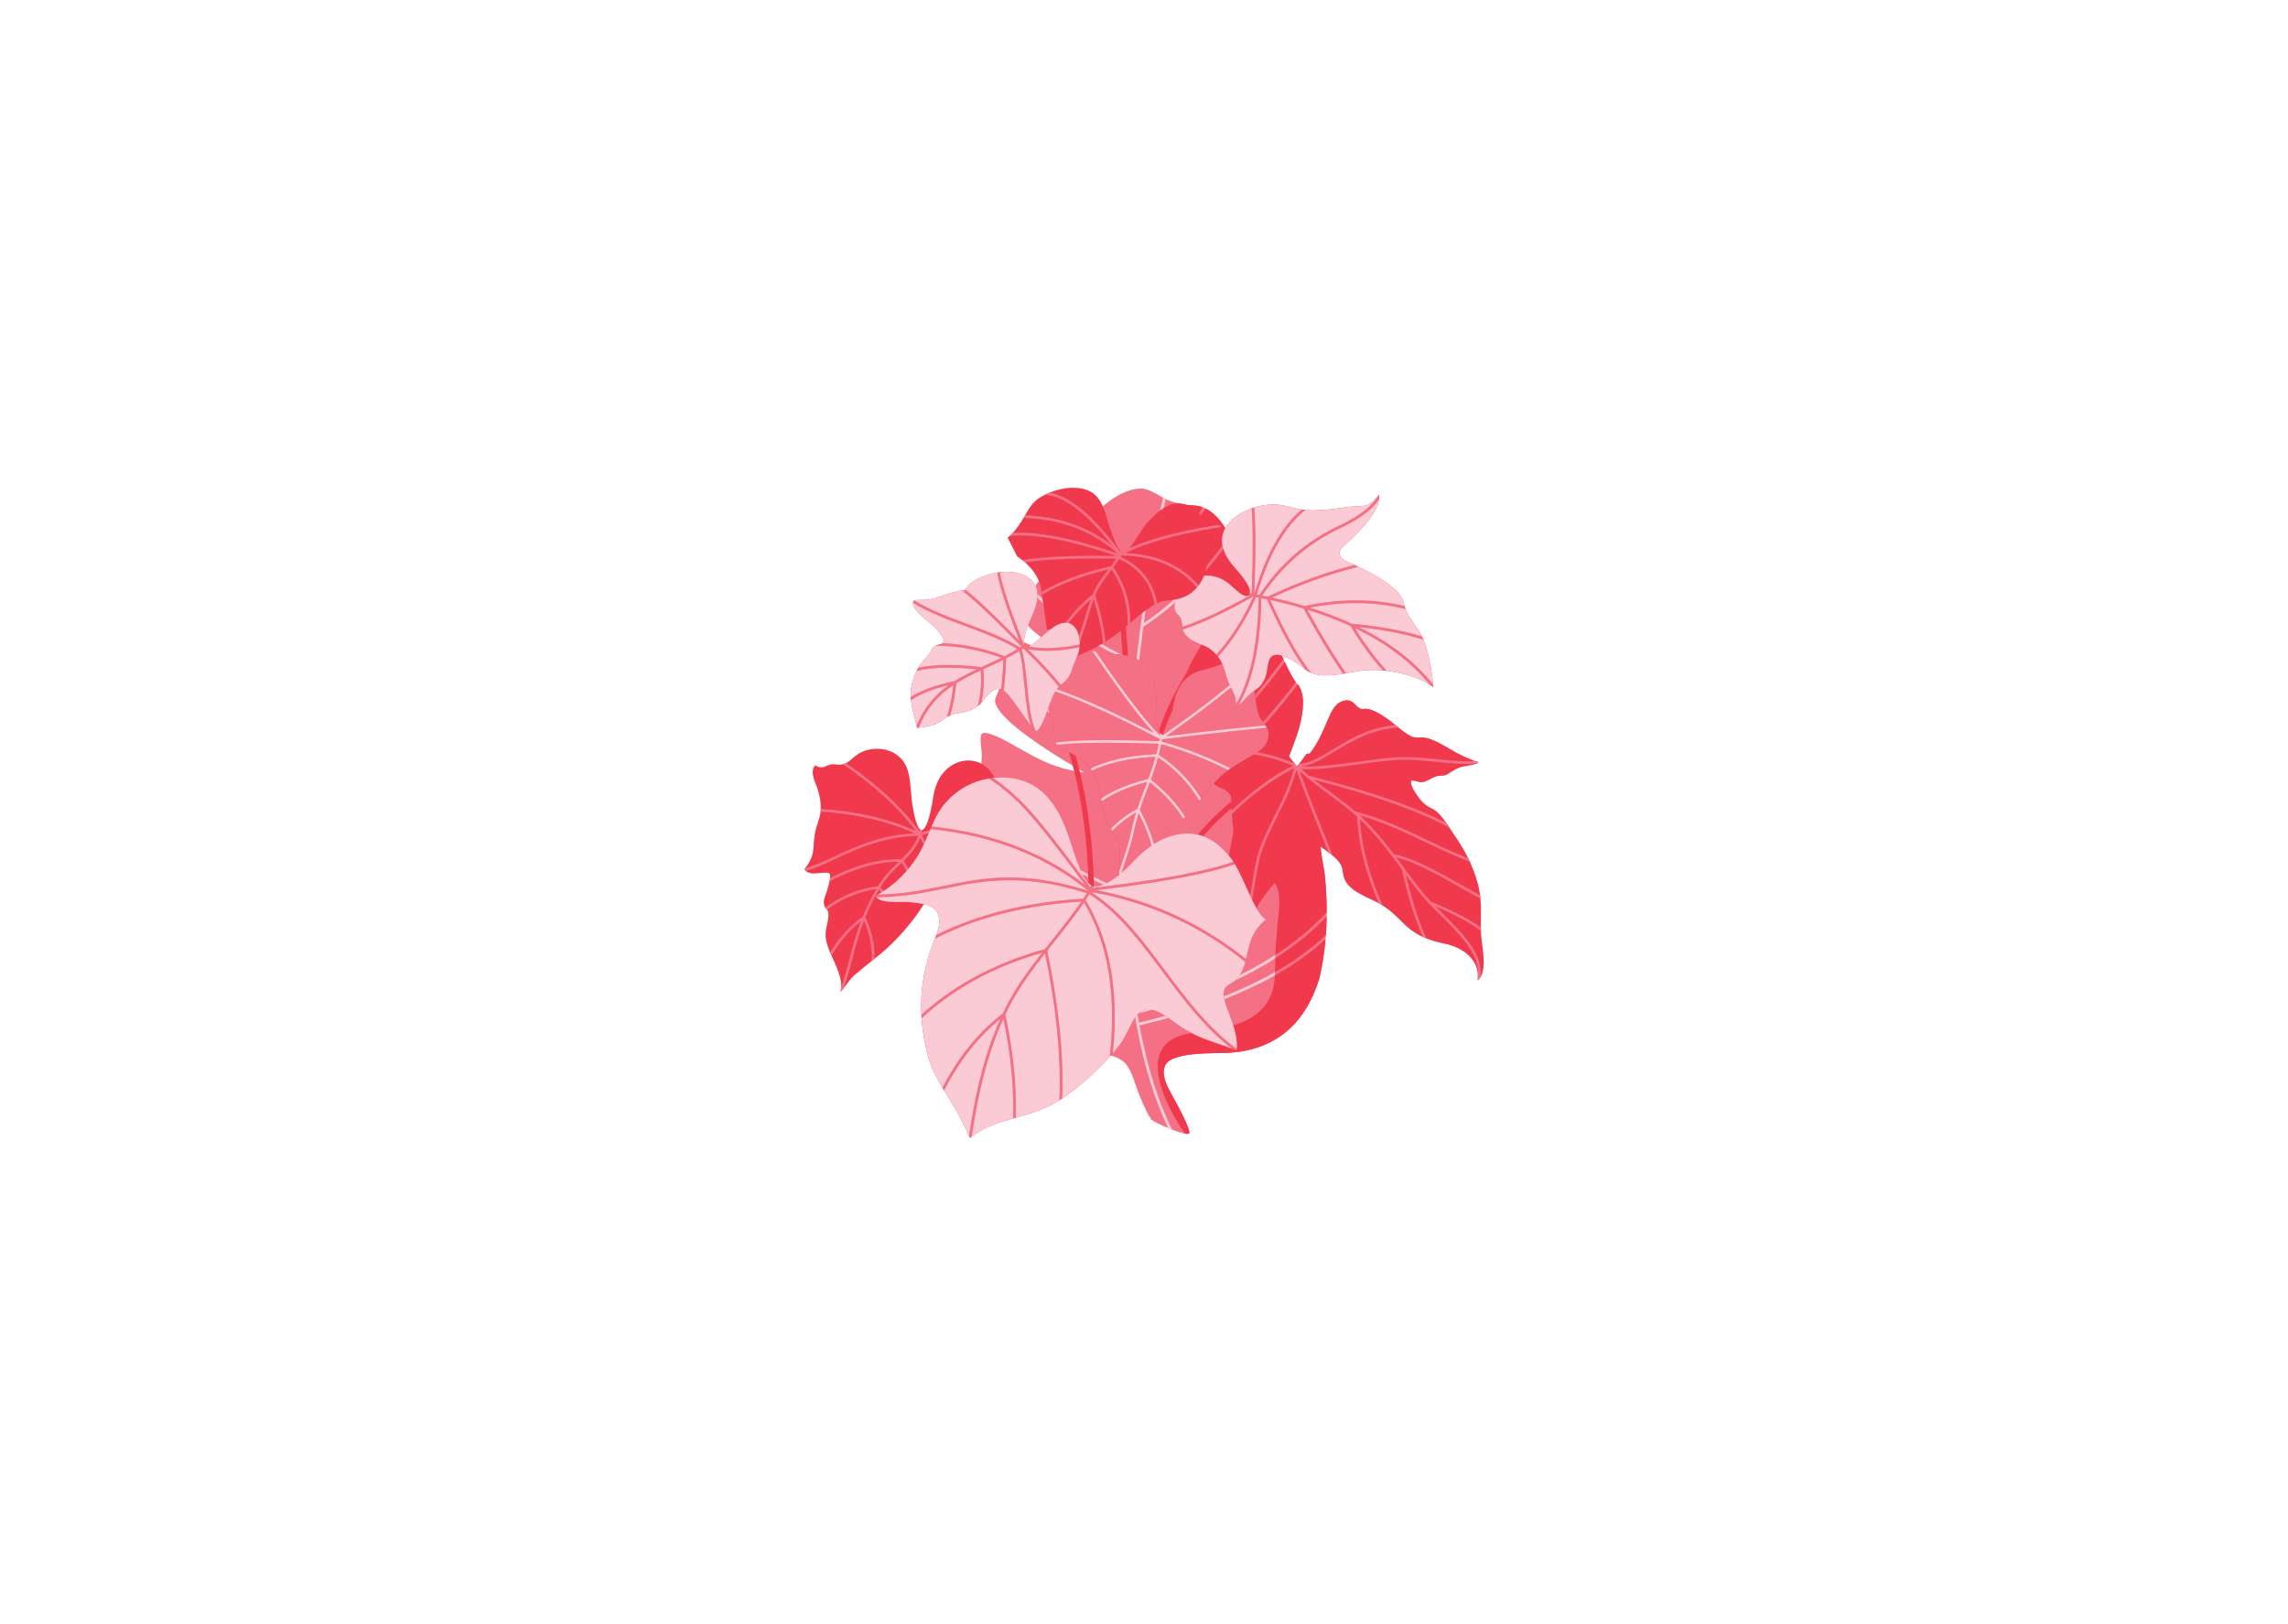 <svg xmlns="http://www.w3.org/2000/svg" xmlns:xlink="http://www.w3.org/1999/xlink" width="559" zoomAndPan="magnify" viewBox="0 0 419.25 297.75" height="397" preserveAspectRatio="xMidYMid meet" version="1.0"><defs><clipPath id="id1"><path d="M 176 89.379 L 243.457 89.379 L 243.457 208 L 176 208 Z M 176 89.379 " clip-rule="nonzero"/></clipPath><clipPath id="id2"><path d="M 212 92 L 243.105 92 L 243.105 207.832 L 212 207.832 Z M 212 92 " clip-rule="nonzero"/></clipPath><clipPath id="id3"><path d="M 147.43 89.398 L 271.855 89.398 L 271.855 208.551 L 147.43 208.551 Z M 147.43 89.398 " clip-rule="nonzero"/></clipPath><clipPath id="id4"><path d="M 147.43 90.051 L 271.402 90.051 L 271.402 208.551 L 147.43 208.551 Z M 147.43 90.051 " clip-rule="nonzero"/></clipPath><clipPath id="id5"><path d="M 160 91 L 263 91 L 263 208.559 L 160 208.559 Z M 160 91 " clip-rule="nonzero"/></clipPath></defs><g clip-path="url(#id1)"><path fill="rgb(95.689%, 44.31%, 52.159%)" d="M 208.922 89.543 C 210.781 89.477 212.512 91.133 214.441 91.836 C 215.098 92.074 215.758 92.258 216.422 92.391 C 218.438 92.785 219.645 92.344 221.539 93.555 C 222.398 94.105 223.191 94.887 223.918 95.898 C 226.102 98.934 227.113 103.418 228.762 106.945 C 229.91 109.406 231.676 111.254 230.883 114.121 C 230.023 117.238 224.91 124.469 222.719 126.781 C 226.551 124.219 229.879 121.297 232.699 118.012 C 233.516 117.582 234.145 118.078 234.594 119.504 C 236.156 123.043 237.266 125.07 237.922 125.578 C 239.027 127.129 239.047 129.84 237.98 133.715 C 236.273 138.906 234.285 143.414 232.012 147.242 C 234.977 143.992 237.426 140.992 239.355 138.242 C 239.984 137.812 240.441 138.5 240.73 140.305 C 241.285 149.844 241.938 156.32 242.684 159.734 C 243.469 166.715 243.16 173.25 241.766 179.332 C 239.105 187.914 233.559 192.461 225.129 192.973 C 222.676 193.117 214.656 192.695 213.492 195.316 C 213 196.426 213.246 197.898 214.227 199.734 C 216.902 204.551 218.129 207.207 217.898 207.699 C 217.648 208.449 211.492 205.805 210.957 205.18 C 210.375 204.387 209.605 202.797 208.652 200.406 C 207.895 198.512 207.289 195.602 205.672 194.441 C 205.168 194.082 204.559 193.781 203.844 193.547 C 200.367 192.391 197.223 191.262 194.406 190.141 C 183.48 185.789 177.547 181.555 176.766 176.352 C 176.785 173.91 176.766 171.754 176.707 169.875 C 176.656 168.293 176.008 163.57 176.215 162.434 C 176.281 162.09 176.41 161.898 176.609 161.852 C 176.969 161.77 187.98 169.012 190.992 169.594 C 185.816 165.605 182.145 162.434 179.977 160.078 C 177.895 157.996 177.125 158.062 177.121 155.066 C 177.121 154.047 177.199 153 177.273 152.43 C 177.551 150.359 178.242 148.359 178.73 146.328 C 179.504 143.117 179.898 140.48 179.914 138.418 C 179.918 137.488 179.422 135.168 179.848 134.598 C 180.023 134.367 180.293 134.285 180.664 134.348 C 181.602 134.492 182.852 134.992 184.414 135.848 C 189.418 138.594 192.539 140.832 198.621 141.57 C 188.633 135.746 183.223 131.523 182.387 128.902 C 182.293 128.414 182.34 128.004 182.527 127.672 C 182.984 126.617 183.352 125.586 183.633 124.586 C 184.09 122.938 184.152 119.152 184.809 118.289 C 185.07 117.941 185.562 117.27 186.195 117.336 C 188.477 117.574 192.543 120.516 193.996 121.043 C 196.516 121.953 198.586 122.453 200.227 122.543 C 191.191 117.586 187.137 114.512 188.066 113.316 C 188.438 112.465 188.699 111.703 188.852 111.031 C 189.18 109.609 189.242 106.574 191.113 106.254 C 191.34 106.215 191.566 106.258 191.797 106.379 C 194.391 109.305 197.012 111.254 199.656 112.227 C 196.203 109.801 193.938 105.777 193.719 104.289 C 193.652 103.824 193.754 103.469 194.031 103.23 C 194.289 102.98 194.512 102.664 194.695 102.285 C 195.688 100.25 195.625 99.773 197.312 97.711 C 199.973 94.457 204.492 89.711 208.922 89.543 " fill-opacity="1" fill-rule="evenodd"/></g><g clip-path="url(#id2)"><path fill="rgb(94.119%, 22.35%, 30.199%)" d="M 215.422 92.152 Z M 221.68 136.582 C 221.68 136.508 221.676 136.434 221.672 136.363 C 221.676 136.434 221.68 136.508 221.68 136.582 Z M 242.891 172.152 C 240.266 174.562 237.172 176.777 233.605 178.789 C 233.473 181.074 232.992 183.195 231.055 185.121 C 225.477 190.672 215.098 187.133 212.613 192.906 C 211.215 196.156 212.996 201.801 217.145 207.789 C 217.566 207.863 217.852 207.848 217.898 207.699 C 218.129 207.207 216.902 204.551 214.227 199.734 C 213.246 197.898 213 196.426 213.492 195.316 C 214.656 192.695 222.676 193.117 225.129 192.973 C 233.559 192.461 239.105 187.914 241.766 179.332 C 242.301 177.004 242.676 174.613 242.891 172.152 Z M 243.098 167.996 C 240.371 170.828 237.23 173.387 233.668 175.664 C 233.656 176.52 233.66 177.355 233.633 178.172 C 237.234 176.113 240.344 173.852 242.953 171.383 C 243.035 170.266 243.082 169.137 243.098 167.996 Z M 241.129 146.387 C 241.59 152.656 242.109 157.102 242.684 159.734 C 242.973 162.293 243.113 164.793 243.105 167.23 C 240.395 170.117 237.254 172.719 233.684 175.035 C 233.695 174.656 233.711 174.273 233.738 173.887 C 233.828 172.523 233.953 170.957 234.102 169.184 C 234.738 164.816 234.387 162.223 233.047 161.395 C 230.676 159.926 227.27 164.457 225.555 162.203 C 225.473 162.094 225.398 161.977 225.332 161.855 C 226.395 161.062 227.426 160.262 228.426 159.449 C 233.441 155.363 237.676 151.012 241.129 146.387 Z M 237.773 125.445 C 233.363 131.309 228.637 136.383 223.598 140.664 C 223.016 141.16 222.426 141.645 221.836 142.117 L 221.832 142.086 C 222.422 145.258 224.27 143.559 225.652 146.113 C 227.844 150.16 223.883 157.766 225.125 161.379 L 225.121 161.367 C 226.141 160.602 227.133 159.828 228.098 159.043 C 233.258 154.844 237.582 150.359 241.07 145.59 C 240.953 143.945 240.844 142.188 240.73 140.305 C 240.441 138.5 239.984 137.812 239.355 138.242 C 237.426 140.992 234.977 143.992 232.012 147.242 C 234.285 143.414 236.273 138.906 237.98 133.715 C 239.047 129.84 239.027 127.129 237.922 125.578 C 237.875 125.543 237.824 125.496 237.773 125.445 Z M 235.422 121.332 C 231.363 126.855 227 131.785 222.336 136.121 C 222.117 136.32 221.902 136.52 221.688 136.719 C 221.727 137.969 221.586 139.223 221.676 140.703 C 221.691 141 221.715 141.273 221.746 141.52 C 222.254 141.109 222.758 140.691 223.258 140.266 C 228.301 135.98 233.027 130.906 237.43 125.035 C 236.922 124.34 236.254 123.105 235.422 121.332 Z M 225.523 98.758 C 226.723 101.387 227.578 104.414 228.762 106.945 C 229.91 109.406 231.676 111.254 230.883 114.121 C 230.023 117.238 224.91 124.469 222.719 126.781 C 226.551 124.219 229.879 121.297 232.699 118.012 C 233.516 117.582 234.145 118.078 234.594 119.504 C 234.793 119.957 234.988 120.387 235.172 120.793 C 231.086 126.383 226.688 131.363 221.98 135.738 C 221.867 135.84 221.758 135.941 221.648 136.047 C 221.555 135.012 221.293 133.957 220.637 132.762 C 219.156 130.047 216.809 129.902 216.84 126.211 C 216.883 121.68 221.504 117.605 222.383 112.848 C 222.781 110.695 220.965 109.441 220.262 106.957 C 220.148 106.551 220.059 106.148 219.984 105.746 C 221.875 103.637 223.723 101.309 225.523 98.758 Z M 220.891 93.191 C 220.273 94.141 219.656 95.059 219.035 95.941 C 219.113 96.121 219.188 96.312 219.25 96.5 C 220.035 98.848 219.465 101.918 219.883 105.078 C 221.719 103.004 223.516 100.715 225.27 98.215 C 224.867 97.383 224.426 96.602 223.918 95.898 C 223.191 94.887 222.398 94.105 221.539 93.555 C 221.312 93.414 221.098 93.293 220.891 93.191 Z M 215.422 92.152 C 215.754 92.242 216.086 92.324 216.422 92.391 C 218.004 92.699 219.09 92.496 220.406 92.984 C 219.863 93.816 219.316 94.625 218.77 95.406 C 218.082 94.156 216.965 93.07 215.422 92.152 " fill-opacity="1" fill-rule="evenodd"/></g><path fill="rgb(98.43%, 79.61%, 83.53%)" d="M 213.598 91.473 C 213.184 93.32 212.781 95.152 212.406 96.965 C 211.871 99.535 211.387 102.086 210.973 104.617 C 212.668 103.023 214.348 101.184 216.012 99.105 C 216.938 97.945 217.855 96.715 218.77 95.406 C 218.867 95.582 218.953 95.758 219.035 95.941 C 218.168 97.172 217.297 98.332 216.422 99.43 C 214.582 101.73 212.719 103.738 210.84 105.453 C 210.785 105.793 210.73 106.137 210.68 106.477 C 210.293 109.078 209.93 111.652 209.594 114.199 C 212.41 112.336 215.145 110.047 217.793 107.328 C 218.496 106.609 219.191 105.859 219.883 105.078 C 219.91 105.301 219.945 105.523 219.984 105.746 C 219.383 106.418 218.777 107.066 218.168 107.691 C 215.371 110.559 212.484 112.953 209.504 114.883 C 208.434 123.051 207.633 130.93 207.113 138.461 L 207.113 138.465 L 207.109 138.473 C 206.906 141.441 206.742 144.359 206.625 147.215 C 211.938 144.094 216.945 140.371 221.648 136.047 C 221.668 136.27 221.68 136.492 221.688 136.719 C 216.965 141.023 211.938 144.73 206.602 147.832 C 206.559 148.914 206.523 149.988 206.496 151.055 C 211.859 148.578 216.945 145.398 221.746 141.52 C 221.77 141.738 221.801 141.934 221.836 142.117 C 217.004 145.992 211.883 149.164 206.48 151.633 C 206.441 153.164 206.418 154.676 206.406 156.172 C 206.387 158.762 206.406 161.297 206.469 163.773 C 206.473 163.785 206.473 163.801 206.473 163.812 C 206.547 166.781 206.684 169.664 206.883 172.453 C 213.742 169.023 219.824 165.328 225.121 161.367 C 225.18 161.539 225.25 161.703 225.332 161.855 C 219.984 165.848 213.848 169.566 206.922 173.016 C 207.164 176.254 207.488 179.363 207.898 182.344 C 207.898 182.352 207.898 182.363 207.902 182.371 C 208.035 183.344 208.18 184.305 208.332 185.25 C 216.543 183.324 223.695 180.695 229.781 177.363 C 231.137 176.621 232.434 175.848 233.684 175.035 C 233.68 175.246 233.672 175.457 233.668 175.664 C 232.504 176.414 231.293 177.133 230.035 177.82 C 223.895 181.18 216.688 183.828 208.414 185.766 C 208.508 186.328 208.605 186.887 208.707 187.441 C 217.344 185.371 224.727 182.781 230.852 179.668 C 231.809 179.184 232.738 178.684 233.633 178.172 C 233.625 178.379 233.617 178.582 233.605 178.789 C 232.793 179.246 231.953 179.695 231.09 180.133 C 224.918 183.27 217.488 185.875 208.801 187.957 C 209.16 189.902 209.566 191.781 210.012 193.59 C 210.836 196.926 211.805 200.023 212.922 202.863 C 213.5 204.328 214.113 205.723 214.77 207.047 C 214.531 206.953 214.289 206.859 214.051 206.762 C 213.48 205.578 212.941 204.34 212.434 203.055 C 211.309 200.191 210.336 197.074 209.504 193.715 C 209.039 191.828 208.621 189.863 208.246 187.824 L 208.242 187.82 C 208.242 187.809 208.238 187.801 208.238 187.789 C 208.105 187.074 207.984 186.352 207.863 185.621 C 207.859 185.613 207.859 185.605 207.859 185.598 C 207.699 184.609 207.543 183.609 207.402 182.59 C 200.938 180.449 194.777 177.941 188.922 175.07 C 184.641 172.969 180.523 170.668 176.574 168.176 C 176.555 167.965 176.535 167.746 176.512 167.52 C 180.551 170.086 184.766 172.449 189.152 174.602 C 194.906 177.426 200.961 179.895 207.324 182.012 C 206.934 179.098 206.621 176.055 206.391 172.895 C 206.391 172.883 206.391 172.875 206.391 172.867 C 206.18 169.996 206.035 167.027 205.953 163.969 C 199.402 160.918 193.637 157.898 188.664 154.914 C 184.719 152.543 181.273 150.199 178.328 147.875 C 178.379 147.691 178.426 147.512 178.477 147.328 C 181.441 149.684 184.93 152.062 188.934 154.465 C 193.824 157.402 199.492 160.375 205.938 163.383 C 205.883 161.031 205.867 158.625 205.883 156.172 C 205.895 154.625 205.922 153.059 205.965 151.473 C 205.965 151.461 205.965 151.453 205.965 151.441 C 205.996 150.199 206.035 148.949 206.086 147.684 C 206.086 147.672 206.086 147.664 206.086 147.656 C 206.203 144.699 206.367 141.68 206.578 138.605 C 201.129 135.859 196.258 133.137 191.973 130.445 C 188.883 128.504 186.094 126.578 183.609 124.664 L 183.633 124.586 C 183.672 124.441 183.707 124.281 183.742 124.109 C 186.262 126.059 189.098 128.023 192.25 130.004 C 196.469 132.656 201.258 135.332 206.617 138.039 C 206.656 137.527 206.691 137.012 206.73 136.492 C 201.277 133.746 196.41 131.027 192.125 128.336 C 189.113 126.445 186.395 124.57 183.961 122.707 C 183.984 122.508 184.008 122.309 184.031 122.105 C 186.516 124.02 189.305 125.949 192.402 127.895 C 196.625 130.547 201.414 133.223 206.773 135.93 C 207.125 131.312 207.582 126.57 208.137 121.719 C 204.543 120.254 201.105 118.375 197.836 116.086 C 194.844 113.988 191.988 111.547 189.266 108.754 C 189.312 108.559 189.363 108.359 189.422 108.168 C 192.188 111.027 195.09 113.523 198.137 115.656 C 201.332 117.898 204.688 119.738 208.199 121.18 C 208.641 117.391 209.137 113.531 209.695 109.613 C 207.32 107.934 205.105 105.988 203.051 103.785 C 201.172 101.773 199.434 99.543 197.824 97.094 C 197.938 96.957 198.055 96.82 198.176 96.68 C 199.789 99.156 201.543 101.406 203.434 103.43 C 205.398 105.543 207.516 107.406 209.781 109.031 C 209.902 108.16 210.035 107.281 210.164 106.398 C 210.633 103.258 211.227 100.078 211.895 96.859 C 212.281 94.988 212.695 93.109 213.117 91.223 C 213.277 91.309 213.438 91.391 213.598 91.473 " fill-opacity="1" fill-rule="evenodd"/><g clip-path="url(#id3)"><path fill="rgb(94.119%, 22.35%, 30.199%)" d="M 219.77 146.754 C 219.121 147.578 218.438 148.426 217.582 149.332 C 217.449 149.477 217.312 149.613 217.176 149.754 C 217.055 149.871 216.938 149.988 216.816 150.102 C 215.172 151.668 213.449 152.805 211.875 154.344 C 211.801 154.414 211.727 154.488 211.66 154.559 C 212.777 153.879 213.914 153.395 215.066 153.109 C 216.699 152.707 218.152 152.68 219.473 152.969 C 219.922 152.43 220.387 151.902 220.855 151.391 C 222.336 149.777 223.922 148.285 225.617 146.918 C 225.562 144.875 225.648 143.184 225.879 141.844 C 225.973 141.289 226.09 140.797 226.234 140.363 C 225.98 140.523 225.73 140.684 225.492 140.848 C 225.34 140.957 225.191 141.062 225.047 141.168 C 224.852 141.312 224.66 141.461 224.484 141.609 C 222.473 143.293 221.312 144.789 220.09 146.348 C 219.984 146.48 219.879 146.617 219.77 146.754 Z M 225.668 148.137 C 224.219 149.348 222.855 150.652 221.574 152.051 C 221.207 152.449 220.848 152.855 220.496 153.266 C 222.453 153.98 224.113 155.441 225.645 157.438 C 225.766 157.598 225.887 157.773 226.008 157.957 C 226.098 158.094 226.188 158.234 226.273 158.383 C 226.305 158.43 226.332 158.48 226.363 158.531 C 226.348 157.219 226.297 155.797 226.234 154.273 C 226.004 152.43 225.836 150.746 225.73 149.215 C 225.719 149 225.703 148.785 225.691 148.574 C 225.68 148.426 225.672 148.281 225.668 148.137 Z M 213.113 134.617 C 213.723 134.465 214.273 133.34 214.77 131.238 C 214.793 130.859 214.824 130.5 214.867 130.148 C 214.215 131.605 213.629 133.094 213.113 134.617 Z M 212.344 133.871 C 213.566 130.359 215.148 127.023 217.094 123.867 C 218.238 122.004 219.512 120.203 220.91 118.461 C 219.902 117.977 218.902 117.781 217.875 116.965 C 217.102 116.352 216.859 115.891 216.746 115.383 C 216.715 115.227 216.691 115.066 216.672 114.895 C 216.637 114.574 216.602 114.215 216.5 113.781 C 216.414 113.406 216.277 113.129 216.094 112.953 C 215.602 112.512 215.316 112.035 215.238 111.527 C 215.199 110.949 215.238 110.402 215.352 109.887 C 214.117 110.109 213.363 109.953 212.043 110.566 C 211.902 110.633 211.75 110.707 211.59 110.793 C 211.41 110.891 211.223 111 211.02 111.129 C 209.672 111.973 208.406 113.062 207.121 114.164 C 206.957 114.305 206.793 114.445 206.629 114.586 C 206.512 114.684 206.395 114.785 206.277 114.883 C 206.438 116.645 206.578 118.422 206.711 120.219 C 207.312 120.371 207.918 120.609 208.586 121.027 C 210.938 122.492 212.023 125.34 211.844 129.566 C 211.641 131.363 211.809 132.801 212.344 133.871 Z M 205.719 120.039 C 205.609 118.559 205.492 117.094 205.367 115.637 C 204.809 116.086 204.234 116.523 203.641 116.926 C 203.281 117.168 202.926 117.398 202.578 117.617 C 202.422 117.715 202.27 117.812 202.117 117.902 C 200.945 118.613 199.824 119.184 198.754 119.617 C 198.215 119.852 197.766 120.055 197.402 120.215 C 197.285 120.508 197.152 120.797 197.02 121.109 C 197.535 120.531 198.098 120.02 198.828 119.68 C 199.266 119.48 199.703 119.387 200.145 119.359 C 200.34 119.348 200.539 119.352 200.738 119.363 C 201.699 119.418 202.676 119.707 203.676 119.828 C 204.426 119.918 205.086 119.953 205.719 120.039 Z M 221.766 118.957 C 220.555 120.453 219.438 122 218.414 123.59 C 218.98 123.258 219.609 123.012 220.301 122.844 C 221.934 122.445 223.156 122.047 223.965 121.656 C 223.77 121.23 223.523 120.801 223.188 120.359 C 223.094 120.23 222.988 120.105 222.879 119.977 C 222.844 119.934 222.805 119.891 222.77 119.852 C 222.43 119.477 222.098 119.188 221.766 118.957 Z M 200.066 141.262 C 199.977 141.125 199.883 140.988 199.785 140.855 C 199.004 139.812 198.031 139.082 197.078 138.5 C 197.312 139.301 197.531 140.113 197.738 140.938 C 199.352 147.34 200.258 154.516 200.453 162.469 C 201.691 162.566 203.258 161.836 205.148 160.281 C 205.098 160.156 205.066 159.973 205.055 159.754 C 205.004 158.781 205.277 157.09 205.242 156.309 C 205.156 154.375 204.523 153.391 203.824 152.309 C 203.734 152.168 203.645 152.027 203.555 151.887 C 203.172 151.273 202.785 150.594 202.473 149.68 C 202.18 148.824 201.973 147.891 201.848 146.891 C 201.828 146.738 201.812 146.586 201.797 146.43 L 201.789 146.344 C 201.574 144.523 201.051 142.91 200.215 141.504 C 200.168 141.422 200.117 141.344 200.066 141.262 Z M 229.816 93.02 C 230.91 92.68 232.059 92.484 233.18 92.465 C 235.172 92.43 236.621 93.086 238.523 93.395 C 238.734 93.43 238.953 93.457 239.18 93.484 C 239.605 93.531 240.055 93.555 240.539 93.551 C 242.012 93.535 243.754 93.383 245.766 93.094 C 246.254 93 246.719 92.934 247.168 92.898 C 248.441 92.797 249.332 92.883 250.156 92.676 C 250.848 92.5 251.488 92.117 252.262 91.242 C 252.41 91.078 252.562 90.895 252.723 90.691 C 252.746 90.93 252.742 91.184 252.711 91.445 C 252.457 93.59 250.316 96.445 246.293 100.02 C 245.016 101.074 245.164 102.039 246.742 102.91 C 247.238 103.129 247.719 103.344 248.184 103.555 C 248.422 103.664 248.656 103.773 248.887 103.883 C 249.352 104.105 249.801 104.328 250.227 104.543 C 254.52 106.73 256.855 108.723 257.234 110.527 C 257.262 110.715 257.301 110.902 257.352 111.082 C 257.398 111.266 257.457 111.445 257.523 111.625 C 257.598 111.82 257.684 112.008 257.781 112.191 C 258.844 114.23 259.727 114.926 260.562 116.66 C 260.652 116.844 260.738 117.043 260.828 117.254 C 261.059 117.809 261.285 118.465 261.516 119.273 C 262.02 121.086 262.383 123.156 262.605 125.48 C 262.617 125.625 262.633 125.777 262.645 125.926 C 262.434 125.777 262.219 125.637 261.996 125.5 C 260.199 124.383 258.027 123.605 255.492 123.16 C 255.004 123.074 254.547 123.008 254.109 122.953 C 253.859 122.922 253.621 122.898 253.387 122.875 C 250.477 122.617 248.574 123.047 246.625 123.398 C 246.449 123.43 246.273 123.461 246.094 123.492 C 245.004 123.676 243.871 123.816 242.516 123.785 C 241.676 123.77 240.918 123.613 240.246 123.32 C 239.891 123.168 239.562 122.977 239.258 122.75 C 239.203 122.707 239.152 122.664 239.102 122.621 C 237.629 121.453 236.246 120.641 234.945 120.184 C 234.266 119.965 233.711 119.949 233.289 120.137 C 232.082 120.672 232.414 122.957 231.766 124.383 C 231.184 125.672 230.637 126.031 229.832 126.609 C 230.082 127.852 230.098 129.078 230.492 130.523 C 230.789 131.629 231.391 132.301 231.848 132.949 C 231.957 133.105 232.059 133.258 232.148 133.414 C 232.289 133.668 232.391 133.934 232.434 134.23 C 232.449 134.336 232.457 134.445 232.457 134.551 C 234.359 136.246 236.309 138.719 237.223 139.949 C 237.332 140.098 237.426 140.227 237.504 140.336 C 237.656 140.383 237.891 140.281 238.188 140.051 C 238.375 139.906 238.586 139.711 238.812 139.473 C 241.238 136.93 242.082 134.703 243.41 131.664 C 244.043 130.211 244.75 128.672 246.496 128.367 C 247.109 128.262 247.652 128.441 248.129 128.902 C 248.809 129.68 249.371 130.031 249.824 129.953 C 250.965 129.652 252.934 130.633 255.734 132.895 C 255.781 132.934 255.828 132.969 255.875 133.008 C 256.008 133.125 256.141 133.234 256.27 133.344 C 257.094 134.031 257.801 134.535 258.383 134.844 C 259.738 135.562 260.25 134.824 261.93 135.395 C 263.949 136.086 265.785 137.438 267.711 138.391 C 268.613 138.836 269.477 139.203 270.301 139.492 C 270.488 139.559 270.672 139.617 270.852 139.676 C 270.84 139.785 270.746 139.875 270.594 139.953 C 269.934 140.293 268.195 140.387 267.438 140.688 C 266.941 140.887 266.453 141.141 265.969 141.445 C 265.637 141.684 265.34 141.867 265.082 141.992 C 264.305 142.375 263.871 142.004 262.887 142.41 C 262.547 142.551 262.16 142.75 261.723 143.008 C 261.316 143.207 260.93 143.328 260.562 143.371 C 259.844 143.457 258.793 142.844 258.605 143.145 C 258.469 143.363 258.559 143.758 258.762 144.219 C 259.23 145.273 260.305 146.66 260.676 147.023 C 262.273 148.574 262.684 147.699 264.551 150.199 C 264.703 150.406 264.863 150.625 265.031 150.859 C 265.219 151.133 265.422 151.422 265.629 151.734 C 265.918 152.164 266.223 152.633 266.543 153.137 C 267.516 154.527 268.348 155.918 269.035 157.316 C 269.137 157.527 269.238 157.742 269.34 157.953 C 269.66 158.656 269.945 159.355 270.199 160.059 C 270.77 161.668 271.066 162.949 271.219 164.125 C 271.242 164.324 271.266 164.52 271.281 164.711 C 271.438 166.402 271.32 167.938 271.352 170.004 C 271.355 170.203 271.359 170.406 271.367 170.613 C 271.371 170.75 271.375 170.891 271.379 171.031 C 271.469 173.258 272.527 177.301 271.23 179.18 C 271.098 179.371 270.938 179.543 270.75 179.684 C 270.797 179.344 270.816 179.016 270.801 178.691 C 270.676 175.746 268.066 173.617 264.496 172.922 C 263.371 172.695 262.332 172.395 261.383 172.016 C 261.156 171.926 260.938 171.832 260.719 171.734 C 260.586 171.672 260.449 171.609 260.32 171.543 C 257.617 170.207 256.672 168.469 254.461 166.746 C 254.086 166.453 253.719 166.199 253.363 165.977 C 253.121 165.824 252.879 165.684 252.645 165.555 C 251.215 164.773 249.875 164.328 248.43 163.379 C 247.613 162.848 247.023 162.277 246.656 161.676 C 245.484 159.762 246.855 159.062 244.207 156.848 C 244.047 156.711 243.875 156.574 243.684 156.43 C 243.602 156.367 243.52 156.305 243.434 156.238 C 241.715 154.949 239.344 153.43 237.723 154.082 C 236.473 154.586 235.828 158.117 235.047 159.578 C 233.984 161.578 232.504 162.965 231.23 164.789 C 230.863 165.316 230.543 165.895 230.25 166.496 C 230.832 167.508 231.414 168.258 231.996 168.512 C 231.164 169.18 230.48 169.953 229.941 170.828 C 228.965 172.422 228.734 174.141 228.324 175.805 C 228.281 175.977 228.238 176.148 228.191 176.32 C 227.922 177.293 227.559 178.234 226.906 179.109 C 225.887 180.484 224.453 180.344 224.234 181.793 C 223.906 183.945 226.988 188.375 226.621 192.266 C 226.609 192.359 226.602 192.449 226.586 192.543 C 226.289 192.422 226 192.305 225.715 192.195 C 222.711 191.047 220.281 190.531 217.207 188.73 C 215.105 187.504 213.043 185.316 210.652 184.996 C 207.812 184.617 207.066 189.164 205.039 191.695 C 204.691 192.133 204.312 192.582 203.914 193.039 C 203.73 193.246 203.547 193.453 203.355 193.664 C 200.887 196.395 197.676 199.328 194.621 201.336 C 194.453 201.445 194.289 201.551 194.121 201.656 C 193.547 202.016 192.984 202.34 192.43 202.621 C 190.297 203.711 188.195 204.289 186.133 204.859 L 185.664 204.992 C 185.656 204.992 185.648 204.996 185.645 204.996 C 183.043 205.719 180.508 206.492 178.035 208.324 C 177.938 208.398 177.836 208.477 177.738 208.551 C 177.68 208.426 177.625 208.301 177.566 208.172 C 176.66 206.203 175.738 204.422 174.797 202.828 C 174.125 201.684 173.527 200.723 172.996 199.855 C 172.898 199.691 172.797 199.527 172.703 199.367 C 170.906 196.395 169.91 194.367 169.145 189.18 C 169.02 188.332 168.926 187.492 168.867 186.648 C 168.855 186.441 168.84 186.23 168.832 186.023 C 168.598 181.285 169.418 176.633 171.305 172.059 C 171.359 171.922 171.418 171.785 171.477 171.648 C 171.512 171.555 171.547 171.465 171.578 171.375 C 172.098 169.926 172.238 168.75 171.996 167.844 C 171.648 166.535 170.508 165.996 169.281 165.723 C 168.355 167.262 167.191 168.84 165.793 170.445 C 165.672 170.586 165.547 170.727 165.426 170.867 C 165.016 171.32 164.59 171.781 164.145 172.242 C 162.781 173.656 161.512 174.727 160.23 175.754 C 160.062 175.891 159.895 176.023 159.727 176.156 C 158.75 176.934 157.762 177.707 156.719 178.609 C 155.758 179.438 155.234 180.328 154.516 181.227 C 154.355 181.426 154.188 181.625 154 181.824 C 154.086 181.504 154.129 181.18 154.141 180.852 C 154.203 178.98 153.18 176.996 152.355 175.145 C 152.27 174.961 152.191 174.777 152.113 174.598 C 151.875 174.039 151.668 173.496 151.527 172.973 C 150.836 170.391 151.828 169.645 151.805 167.566 C 151.801 167.117 151.676 166.91 151.523 166.73 C 151.426 166.613 151.312 166.504 151.215 166.352 C 151.137 166.23 151.062 166.078 151.012 165.871 C 150.906 165.457 150.941 164.988 151.113 164.473 C 151.281 164.023 151.785 162.66 152.004 161.555 C 152.047 161.344 152.078 161.141 152.098 160.957 C 152.137 160.551 152.105 160.23 151.957 160.082 C 151.621 159.75 149.656 160.184 148.801 160.082 C 148.262 160.016 147.875 159.871 147.648 159.641 C 147.543 159.535 147.473 159.414 147.43 159.277 L 147.512 159.172 C 149.535 156.531 148.836 155.578 149.324 152.793 C 149.621 151.09 150.207 150.211 150.363 148.758 C 150.379 148.605 150.391 148.441 150.398 148.273 C 150.41 147.883 150.395 147.445 150.336 146.945 C 150.207 145.867 149.898 144.715 149.402 143.492 C 148.758 141.957 148.758 140.887 149.402 140.277 C 149.754 140.543 150.141 140.664 150.574 140.637 C 151.27 140.602 151.586 140.246 152.18 140.129 C 152.461 140.074 152.77 140.07 153.105 140.113 C 153.59 140.184 154.035 140.172 154.441 140.078 C 154.516 140.059 154.594 140.039 154.664 140.016 C 154.785 139.977 154.902 139.93 155.012 139.879 C 156.105 139.348 156.734 138.152 158.609 137.566 C 160.027 137.129 161.578 137.133 162.934 137.621 C 164.207 138.082 165.316 138.973 165.984 140.324 C 166.957 142.285 166.809 145.16 167.176 147.445 C 167.465 149.25 167.934 151.434 168.559 151.996 C 168.625 152.059 168.695 152.098 168.77 152.117 C 168.852 152.141 168.93 152.137 169.012 152.109 C 169.992 151.77 170.711 147.883 170.82 147.203 C 171.098 145.453 171.348 143.707 172.527 142.055 C 174.926 138.695 179.641 138.34 181.902 141.969 C 182.02 142.156 182.129 142.355 182.227 142.562 C 190.391 141.875 193.957 147.352 196.102 154.156 C 196.746 156.188 197.254 157.648 197.629 158.531 C 198.137 160.086 198.75 161.207 199.465 161.895 C 199.238 154.254 198.348 147.348 196.793 141.176 C 196.504 140.031 196.191 138.91 195.859 137.816 C 195.012 137.363 194.258 136.984 193.773 136.535 C 193.621 136.395 193.496 136.25 193.402 136.094 C 193.305 135.926 193.238 135.75 193.215 135.555 C 193.266 134.414 193.078 133.066 192.652 131.52 C 192.531 131.066 192.312 130.477 192.074 129.84 C 191.441 131.652 190.512 134.117 189.77 133.988 C 189.715 133.977 189.66 133.953 189.609 133.914 C 189.379 133.645 189.141 133.34 188.895 133.016 C 187.375 131.008 185.602 128.168 184.367 126.938 C 184.219 126.789 184.066 126.664 183.906 126.566 C 183.758 126.477 183.605 126.406 183.445 126.359 C 183.039 126.234 182.602 126.27 182.145 126.461 C 181.027 127.07 180.574 127.973 179.824 128.801 C 179.637 129.012 179.426 129.215 179.184 129.41 C 178.938 129.605 178.656 129.789 178.324 129.957 C 176.789 130.73 175.461 130.559 174.113 131.117 L 174.047 131.145 C 173.852 131.23 173.68 131.316 173.523 131.406 C 173.289 131.539 173.09 131.676 172.902 131.812 C 172.273 132.266 171.77 132.715 170.41 133.047 C 169.801 133.195 169.109 133.309 168.34 133.383 C 168.246 133.391 168.148 133.398 168.051 133.406 C 168.023 133.277 167.992 133.148 167.961 133.02 C 167.535 131.27 167.086 129.793 166.938 128.301 C 166.918 128.121 166.906 127.938 166.898 127.754 C 166.832 126.301 167.086 124.801 167.961 122.992 C 167.988 122.934 168.016 122.879 168.043 122.824 C 168.117 122.676 168.191 122.539 168.258 122.414 C 168.855 121.34 169.324 120.996 170.129 120.039 C 170.648 119.414 170.629 118.762 171.453 118.359 C 171.504 118.336 171.551 118.316 171.605 118.293 C 172.027 118.125 172.453 118.094 172.738 117.898 C 172.797 117.859 172.848 117.812 172.895 117.758 C 173.039 117.578 172.941 117.23 172.73 116.832 C 171.492 114.52 169.52 113.848 167.977 111.992 C 167.555 111.48 167.277 110.969 167.309 110.492 C 167.312 110.383 167.34 110.273 167.383 110.168 C 167.422 110.125 167.473 110.09 167.535 110.062 C 167.656 110.008 167.816 109.977 168.012 109.973 C 169.402 109.945 169.809 110.055 171.312 109.645 C 172.605 109.297 174.914 108.266 176.293 108.25 C 176.465 108.25 176.617 108.262 176.758 108.293 C 176.793 108.223 176.832 108.148 176.871 108.078 C 177.883 106.348 180.5 105.309 182.734 104.953 C 182.895 104.93 183.059 104.906 183.215 104.891 C 183.645 104.84 184.051 104.812 184.426 104.816 C 186.5 104.836 188.586 105.438 189.598 107.074 C 190.418 108.414 190.27 110.328 189.141 112.816 C 187.891 115.613 187.414 117.387 187.715 118.141 C 187.758 118.254 187.82 118.344 187.902 118.414 C 188.043 118.531 188.23 118.551 188.441 118.496 C 189.172 118.316 190.168 117.316 190.523 117.004 C 191.152 116.457 191.801 115.867 192.461 115.371 C 192.242 115.383 192.035 115.375 191.84 115.34 C 191.84 115.34 191.531 113.238 190.918 109.039 C 190.898 108.914 190.883 108.785 190.863 108.66 C 190.859 108.609 190.855 108.559 190.848 108.512 C 190.66 106.488 189.652 104.68 187.824 103.078 C 187.664 102.941 187.5 102.801 187.328 102.668 C 187.035 102.434 186.719 102.203 186.387 101.98 C 186.387 101.98 185.805 100.84 184.641 98.559 C 184.777 98.453 184.922 98.336 185.066 98.207 C 185.238 98.051 185.41 97.875 185.59 97.68 C 185.961 97.273 186.344 96.781 186.738 96.203 C 187.051 95.75 187.312 95.328 187.543 94.941 C 187.641 94.777 187.734 94.617 187.824 94.461 C 188.793 92.793 189.324 91.727 191.504 90.672 C 191.762 90.547 192.047 90.422 192.355 90.297 C 192.434 90.262 192.516 90.23 192.598 90.199 C 194.816 89.332 197.27 89.129 199.145 89.801 C 201.266 90.562 202.168 92.488 203.023 95.672 C 203.891 98.488 204.66 100.27 205.328 101.008 C 205.43 101.121 205.527 101.207 205.621 101.27 C 205.945 101.488 206.418 101.125 206.945 100.488 C 208.039 99.184 209.379 96.734 210.152 95.879 C 211.863 93.996 213.664 92.461 215.516 92.281 C 218.758 91.957 219.945 95.398 223.098 96.23 C 223.324 96.289 223.559 96.336 223.805 96.367 C 223.68 96.457 223.559 96.559 223.441 96.668 C 222.848 97.227 222.383 98 222.039 98.996 C 221.266 101.254 221.461 103.398 220.629 105.516 C 221.309 105.465 222.016 105.531 222.738 105.711 C 225.578 106.422 226.867 109.324 228.582 109.246 C 228.621 109.223 228.656 109.199 228.691 109.176 C 228.848 109.062 228.949 108.914 228.996 108.734 C 229.156 108.145 228.758 107.199 227.797 105.898 C 226.691 104.395 225.344 103.258 224.527 101.551 C 223.695 99.82 223.746 98.285 224.41 97.012 C 225.309 95.289 227.188 93.941 229.344 93.176 C 229.5 93.121 229.66 93.07 229.816 93.02 " fill-opacity="1" fill-rule="evenodd"/></g><g clip-path="url(#id4)"><path fill="rgb(95.689%, 44.31%, 52.159%)" d="M 205.645 157.996 C 205.449 158.574 205.25 159.152 205.055 159.754 C 205.004 158.781 205.277 157.09 205.242 156.309 C 205.156 154.375 204.523 153.391 203.824 152.309 C 204.41 151.688 205.039 151.113 205.707 150.582 C 206.477 149.969 207.305 149.414 208.188 148.922 C 207.852 149.965 207.562 151.016 207.344 152.078 C 206.867 154.398 206.262 156.184 205.645 157.996 Z M 210.602 152.191 C 210.137 151.004 209.559 149.738 208.871 148.395 C 209.266 147.207 209.711 146.02 210.164 144.824 C 210.344 144.34 210.523 143.859 210.703 143.371 C 212.094 144.5 213.309 145.641 214.344 146.789 C 215.332 147.887 216.152 148.988 216.816 150.102 C 215.172 151.668 213.449 152.805 211.875 154.344 C 211.801 154.414 211.727 154.488 211.66 154.559 C 211.586 154.605 211.516 154.648 211.445 154.695 C 211.223 153.902 210.941 153.066 210.602 152.191 Z M 205.402 150.203 C 204.75 150.719 204.137 151.281 203.555 151.887 C 203.172 151.273 202.785 150.594 202.473 149.68 C 202.18 148.824 201.973 147.891 201.848 146.891 C 202.66 146.328 203.559 145.809 204.539 145.336 C 206.188 144.539 208.078 143.863 210.207 143.316 C 210.039 143.766 209.875 144.207 209.707 144.652 C 209.254 145.855 208.805 147.047 208.406 148.242 C 207.332 148.812 206.332 149.465 205.402 150.203 Z M 210.883 142.891 C 211.359 141.574 211.82 140.234 212.203 138.852 C 213.852 139.938 215.344 141.199 216.676 142.641 C 217.824 143.883 218.855 145.254 219.77 146.754 C 219.121 147.578 218.438 148.426 217.582 149.332 C 217.449 149.477 217.312 149.613 217.176 149.754 C 216.508 148.645 215.684 147.551 214.707 146.465 C 213.625 145.258 212.348 144.066 210.883 142.891 Z M 212.34 138.355 C 212.508 137.715 212.66 137.062 212.789 136.398 C 215.203 137.086 217.516 137.871 219.727 138.754 C 221.566 139.488 223.34 140.293 225.047 141.168 C 224.852 141.312 224.66 141.461 224.484 141.609 C 222.473 143.293 221.312 144.789 220.09 146.348 C 219.18 144.875 218.16 143.531 217.031 142.309 C 215.637 140.801 214.07 139.484 212.34 138.355 Z M 213.066 134.77 C 213.062 134.77 213.059 134.773 213.059 134.773 L 213.078 134.625 C 213.09 134.625 213.102 134.621 213.113 134.617 C 213.723 134.465 214.273 133.34 214.77 131.238 C 214.793 130.859 214.824 130.5 214.867 130.148 C 215.246 126.941 216.43 124.754 218.414 123.59 C 218.98 123.258 219.609 123.012 220.301 122.844 C 221.934 122.445 223.156 122.047 223.965 121.656 C 224.098 121.949 224.211 122.242 224.309 122.531 C 224.504 123.121 224.648 123.707 224.832 124.309 C 224.98 124.785 225.152 125.191 225.332 125.562 C 224.504 126.25 223.621 126.961 222.684 127.699 C 219.957 129.836 216.754 132.191 213.066 134.77 Z M 211.844 129.566 C 212.023 125.34 210.938 122.492 208.586 121.027 C 207.918 120.609 207.312 120.371 206.711 120.219 C 206.383 120.137 206.055 120.082 205.719 120.039 C 205.086 119.953 204.426 119.918 203.676 119.828 C 202.676 119.707 201.699 119.418 200.738 119.363 C 202.75 122.301 204.562 124.859 206.172 127.039 C 206.535 127.527 206.883 127.996 207.223 128.445 C 207.398 128.676 207.566 128.898 207.738 129.121 C 209.508 131.43 210.984 133.191 212.164 134.398 C 212.301 134.539 212.434 134.672 212.562 134.797 C 212.586 134.652 212.605 134.5 212.621 134.352 C 212.52 134.203 212.426 134.043 212.344 133.871 C 211.809 132.801 211.641 131.363 211.844 129.566 Z M 206.434 132.363 C 203.945 131.145 201.652 130.078 199.543 129.164 C 197.273 128.184 195.223 127.375 193.387 126.742 C 193.23 127.008 193.059 127.332 192.863 127.746 C 192.809 127.867 192.75 127.996 192.691 128.129 C 192.613 128.297 192.512 128.59 192.383 128.957 C 192.293 129.219 192.188 129.52 192.074 129.84 C 192.312 130.477 192.531 131.066 192.652 131.52 C 193.078 133.066 193.266 134.414 193.215 135.555 C 193.238 135.75 193.305 135.926 193.402 136.094 C 193.945 136.02 194.559 135.953 195.238 135.895 C 195.559 135.867 195.895 135.844 196.242 135.824 C 197.129 135.766 198.117 135.723 199.195 135.695 C 201.285 135.641 203.738 135.637 206.559 135.684 C 206.879 135.691 207.203 135.699 207.531 135.703 C 208.848 135.734 210.242 135.77 211.707 135.82 C 211.938 135.828 212.168 135.836 212.398 135.844 C 212.422 135.707 212.449 135.566 212.469 135.43 C 212.285 135.336 212.102 135.238 211.918 135.145 C 210.359 134.332 208.863 133.57 207.426 132.855 C 207.09 132.688 206.758 132.523 206.434 132.363 Z M 206.574 136.176 C 206.895 136.18 207.219 136.188 207.547 136.191 C 208.816 136.219 210.156 136.254 211.562 136.301 C 211.809 136.309 212.059 136.316 212.309 136.328 C 212.184 136.969 212.031 137.605 211.871 138.227 C 211.586 138.238 211.305 138.254 211.023 138.27 C 209.84 138.344 208.703 138.457 207.621 138.609 C 207.293 138.656 206.969 138.707 206.652 138.762 C 205.883 138.895 205.141 139.051 204.426 139.227 C 202.734 139.645 201.184 140.188 199.785 140.855 C 199.004 139.812 198.031 139.082 197.078 138.5 C 196.875 138.375 196.668 138.258 196.469 138.145 C 196.262 138.031 196.055 137.922 195.859 137.816 C 195.012 137.363 194.258 136.984 193.773 136.535 C 194.262 136.473 194.805 136.418 195.398 136.371 C 195.719 136.344 196.051 136.32 196.402 136.301 C 197.25 136.246 198.184 136.211 199.207 136.184 C 201.297 136.129 203.754 136.125 206.574 136.176 Z M 204.543 139.699 C 202.91 140.102 201.418 140.625 200.066 141.262 C 200.117 141.344 200.168 141.422 200.215 141.504 C 201.051 142.91 201.574 144.523 201.789 146.344 C 202.562 145.82 203.406 145.34 204.328 144.895 C 206.09 144.043 208.113 143.336 210.41 142.766 C 210.465 142.613 210.52 142.461 210.574 142.309 C 210.996 141.137 211.395 139.945 211.734 138.723 C 211.453 138.734 211.176 138.75 210.902 138.766 C 209.766 138.84 208.676 138.949 207.633 139.102 C 207.309 139.148 206.984 139.199 206.668 139.254 C 205.938 139.383 205.227 139.531 204.543 139.699 Z M 169.527 154.238 C 169.324 153.816 169.125 153.43 168.93 153.082 C 169.336 152.953 169.75 152.832 170.172 152.719 C 170.25 152.531 170.328 152.34 170.406 152.152 C 169.898 152.281 169.406 152.422 168.922 152.574 C 168.953 152.441 168.98 152.305 169.008 152.164 C 169.008 152.145 169.012 152.129 169.012 152.109 C 168.93 152.137 168.852 152.141 168.77 152.117 C 168.695 152.098 168.625 152.059 168.559 151.996 C 168.543 152.02 168.531 152.047 168.527 152.074 C 168.512 152.176 168.488 152.277 168.465 152.379 C 166.848 150.133 164.867 147.938 162.527 145.785 C 160.34 143.777 157.836 141.809 155.012 139.879 C 154.902 139.93 154.785 139.977 154.664 140.016 C 154.594 140.039 154.516 140.059 154.441 140.078 C 157.363 142.059 159.949 144.082 162.195 146.145 C 164.398 148.168 166.273 150.227 167.824 152.324 C 165.215 151.133 162.383 150.195 159.328 149.512 C 156.535 148.887 153.559 148.477 150.398 148.273 C 150.391 148.441 150.379 148.605 150.363 148.758 C 153.5 148.961 156.453 149.367 159.223 149.988 C 162.219 150.66 164.996 151.574 167.555 152.734 C 161.32 153.055 156.809 155.16 152.949 156.965 C 151.016 157.867 149.246 158.695 147.512 159.172 C 147.484 159.207 147.461 159.242 147.43 159.277 C 147.473 159.414 147.543 159.535 147.648 159.641 C 149.414 159.152 151.203 158.32 153.156 157.402 C 157.109 155.559 161.754 153.387 168.234 153.195 C 167.629 154.941 166.461 156.23 165.168 157.5 C 159.855 157.277 154.711 159.598 152.098 160.957 C 152.078 161.141 152.047 161.344 152.004 161.555 C 154.395 160.289 159.434 157.902 164.68 157.977 L 164.566 158.086 C 163.387 159.227 162.164 160.41 161.191 161.957 C 161.098 162.109 161.004 162.258 160.91 162.41 C 158.875 162.695 156.965 163.23 155.176 164.027 C 153.781 164.645 152.461 165.422 151.215 166.352 C 151.312 166.504 151.426 166.613 151.523 166.73 C 152.734 165.828 154.02 165.074 155.371 164.473 C 157.008 163.746 158.742 163.238 160.586 162.949 C 159.547 164.711 158.742 166.391 158.094 167.996 C 156.684 169 155.398 170.203 154.234 171.602 C 153.473 172.516 152.766 173.516 152.113 174.598 C 152.191 174.777 152.27 174.961 152.355 175.145 C 153.043 173.969 153.797 172.891 154.609 171.914 C 155.57 170.754 156.621 169.734 157.754 168.852 C 156.824 171.305 156.234 173.574 155.688 175.676 C 155.207 177.531 154.758 179.254 154.141 180.852 C 154.129 181.18 154.086 181.504 154 181.824 C 154.188 181.625 154.355 181.426 154.516 181.227 C 155.188 179.547 155.652 177.742 156.16 175.797 C 156.723 173.637 157.328 171.301 158.309 168.77 C 159.391 171.184 159.863 173.648 159.727 176.156 C 159.895 176.023 160.062 175.891 160.23 175.754 C 160.305 173.168 159.746 170.629 158.559 168.145 C 159.215 166.527 160.031 164.836 161.086 163.059 C 161.223 163.234 161.359 163.41 161.492 163.59 C 161.633 163.504 161.77 163.414 161.906 163.328 C 161.727 163.09 161.543 162.852 161.355 162.617 C 161.438 162.484 161.52 162.352 161.602 162.215 C 162.547 160.719 163.746 159.559 164.902 158.438 L 165.219 158.129 C 165.543 158.633 165.852 159.129 166.148 159.617 C 166.262 159.488 166.371 159.359 166.48 159.227 C 166.191 158.75 165.891 158.27 165.578 157.781 C 166.844 156.531 167.988 155.262 168.629 153.543 C 168.832 153.922 169.047 154.352 169.262 154.82 C 169.355 154.625 169.441 154.434 169.527 154.238 Z M 214.188 160.77 C 214.609 160.695 215.02 160.621 215.426 160.551 C 215.906 160.461 216.371 160.375 216.828 160.285 C 220.777 159.531 223.84 158.754 226.008 157.961 C 226.098 158.094 226.188 158.234 226.273 158.383 C 224.07 159.199 220.949 159.992 216.918 160.766 C 216.34 160.879 215.738 160.988 215.117 161.102 C 214.715 161.172 214.309 161.242 213.895 161.312 C 210.191 161.945 205.859 162.566 200.898 163.172 C 206.246 164.184 211.352 165.836 216.207 168.156 C 220.449 170.188 224.492 172.73 228.324 175.805 C 228.281 175.977 228.238 176.148 228.191 176.32 C 224.336 173.207 220.266 170.641 215.996 168.598 C 211.086 166.246 205.906 164.586 200.477 163.59 C 200.27 163.551 200.059 163.512 199.848 163.477 L 199.848 163.48 C 200.062 163.609 200.273 163.746 200.48 163.887 C 205.504 167.215 209.426 172.457 213.449 177.832 C 217.375 183.078 221.398 188.449 226.617 192.266 C 226.609 192.359 226.602 192.449 226.586 192.543 C 226.289 192.422 226 192.305 225.715 192.195 C 220.738 188.379 216.855 183.191 213.062 178.125 C 209.141 172.883 205.312 167.773 200.488 164.477 C 200.195 164.277 199.898 164.086 199.598 163.898 C 199.566 163.945 199.539 163.996 199.512 164.043 C 199.32 164.352 199.125 164.66 198.922 164.973 C 199.129 165.312 199.328 165.66 199.52 166.012 C 199.859 166.621 200.18 167.246 200.48 167.879 C 202.031 171.141 203.105 174.727 203.703 178.633 C 204.375 183.027 204.445 187.828 203.914 193.039 C 203.73 193.246 203.547 193.453 203.355 193.664 C 203.961 188.238 203.918 183.25 203.223 178.707 C 202.688 175.207 201.766 171.977 200.461 169.004 C 200.164 168.336 199.852 167.676 199.516 167.031 C 199.234 166.484 198.934 165.949 198.625 165.422 C 197.113 167.676 195.27 169.988 193.371 172.371 C 192.879 172.992 192.379 173.617 191.887 174.246 C 194.02 184.383 194.93 193.41 194.621 201.336 C 194.453 201.445 194.289 201.551 194.121 201.656 C 194.465 193.797 193.59 184.824 191.492 174.746 C 188.953 177.988 186.48 181.352 184.746 184.844 C 184.562 185.215 184.383 185.586 184.207 185.957 C 185.031 189.785 185.594 193.469 185.895 197.016 C 186.125 199.711 186.203 202.324 186.133 204.859 C 185.977 204.902 185.82 204.945 185.664 204.992 L 185.645 204.996 C 185.719 202.434 185.645 199.789 185.41 197.055 C 185.125 193.727 184.609 190.273 183.863 186.699 C 182.363 190.023 181.23 193.363 180.336 196.766 C 179.344 200.516 178.641 204.348 178.035 208.328 C 177.938 208.398 177.836 208.477 177.738 208.551 C 177.68 208.426 177.625 208.301 177.566 208.172 C 178.172 204.211 178.875 200.391 179.863 196.641 C 180.742 193.297 181.848 190.016 183.309 186.746 C 181.242 188.43 179.348 190.363 177.629 192.547 C 175.91 194.734 174.367 197.168 172.996 199.855 C 172.898 199.691 172.797 199.527 172.703 199.367 C 174.051 196.758 175.562 194.383 177.246 192.246 C 179.191 189.77 181.363 187.613 183.758 185.773 C 183.938 185.391 184.121 185.008 184.309 184.629 C 186.031 181.156 188.465 177.824 190.973 174.617 C 186.461 175.91 182.324 177.594 178.566 179.668 C 174.992 181.641 171.758 183.969 168.867 186.648 C 168.855 186.441 168.84 186.23 168.832 186.023 C 171.676 183.426 174.844 181.164 178.332 179.238 C 182.297 177.051 186.68 175.293 191.48 173.969 C 191.984 173.332 192.488 172.699 192.992 172.07 C 194.855 169.727 196.668 167.449 198.16 165.238 C 191.898 165.637 186.125 166.637 180.844 168.238 C 177.461 169.266 174.285 170.539 171.305 172.059 C 171.359 171.922 171.418 171.785 171.477 171.648 C 171.512 171.555 171.547 171.465 171.578 171.375 C 174.438 169.953 177.48 168.75 180.703 167.773 C 186.125 166.125 192.059 165.113 198.5 164.73 C 198.723 164.387 198.941 164.043 199.148 163.703 C 187.18 159.98 180.215 161.398 173.094 162.855 C 172.242 163.027 171.387 163.203 170.52 163.371 C 169.988 163.473 169.449 163.57 168.906 163.668 C 168.738 163.695 168.57 163.723 168.406 163.75 C 166.598 164.051 164.711 164.289 162.672 164.391 C 162.484 164.402 162.289 164.41 162.098 164.418 C 161.602 164.438 161.102 164.445 160.586 164.449 C 160.527 164.367 160.484 164.285 160.453 164.191 C 160.594 164.117 160.738 164.039 160.875 163.961 C 161.172 163.957 161.465 163.949 161.758 163.941 C 161.953 163.938 162.148 163.93 162.34 163.918 C 164.418 163.828 166.34 163.594 168.184 163.293 C 168.352 163.266 168.516 163.238 168.684 163.211 C 169.383 163.09 170.07 162.961 170.754 162.828 C 171.508 162.68 172.25 162.531 172.996 162.375 C 180.203 160.906 187.25 159.469 199.406 163.273 L 199.41 163.266 C 195.102 159.781 190.246 157.047 184.82 155.105 C 182.305 154.207 179.668 153.477 176.91 152.922 C 175.477 152.633 174.008 152.391 172.508 152.195 C 172.004 152.129 171.492 152.07 170.98 152.016 C 170.816 151.996 170.648 151.98 170.484 151.965 C 170.551 151.809 170.617 151.648 170.688 151.492 C 171.293 151.555 171.898 151.625 172.496 151.703 C 172.844 151.746 173.188 151.793 173.531 151.844 C 174.773 152.023 175.992 152.234 177.188 152.48 C 179.906 153.035 182.504 153.762 184.984 154.648 C 190.102 156.48 194.723 159.012 198.859 162.207 C 198.297 161.473 197.758 160.754 197.199 160.016 C 194.098 155.91 190.566 151.234 187.531 148.008 C 186.164 146.555 184.746 145.27 183.285 144.156 C 183.07 143.992 182.852 143.832 182.637 143.676 C 182.156 143.332 181.672 143.004 181.184 142.691 C 181.426 142.652 181.676 142.617 181.922 142.594 C 182.074 142.691 182.223 142.793 182.371 142.895 C 182.777 143.176 183.18 143.465 183.578 143.77 C 185.066 144.902 186.504 146.203 187.887 147.676 C 190.945 150.926 194.48 155.609 197.586 159.723 C 198.254 160.605 198.902 161.465 199.473 162.215 C 199.578 162.352 199.68 162.484 199.781 162.613 C 199.84 162.504 199.898 162.395 199.957 162.285 C 200.047 162.344 200.137 162.395 200.23 162.441 C 200.293 162.453 200.352 162.461 200.414 162.465 C 200.363 162.562 200.312 162.66 200.258 162.758 C 200.324 162.75 200.391 162.738 200.461 162.73 C 205.746 162.09 210.32 161.438 214.188 160.77 Z M 184.352 120.691 C 184.293 122.324 184.215 123.715 184.109 124.863 C 184.051 125.508 183.98 126.074 183.906 126.566 C 183.758 126.477 183.605 126.406 183.445 126.359 C 183.512 125.906 183.57 125.395 183.625 124.82 C 183.723 123.746 183.801 122.453 183.855 120.941 C 182.891 121.418 181.918 121.863 180.949 122.309 C 180.688 122.43 180.43 122.547 180.168 122.668 C 180.297 124.113 180.285 125.52 180.137 126.875 C 180.066 127.527 179.961 128.168 179.824 128.801 C 179.637 129.012 179.426 129.215 179.184 129.41 C 179.398 128.57 179.555 127.707 179.652 126.82 C 179.793 125.551 179.809 124.238 179.699 122.883 C 178.156 123.602 176.641 124.348 175.223 125.238 C 175.082 126.645 174.859 128.023 174.555 129.375 C 174.426 129.957 174.277 130.539 174.113 131.117 L 174.047 131.145 C 173.852 131.23 173.68 131.316 173.523 131.406 C 173.734 130.699 173.918 129.988 174.082 129.266 C 174.352 128.059 174.559 126.828 174.695 125.578 C 172.074 127.332 169.809 129.664 168.34 133.383 C 168.246 133.391 168.148 133.398 168.051 133.406 C 168.023 133.277 167.992 133.148 167.961 133.02 C 169.363 129.57 171.426 127.305 173.824 125.586 C 172.484 125.895 171.238 126.273 170.09 126.727 C 168.941 127.18 167.895 127.703 166.938 128.301 C 166.918 128.121 166.906 127.938 166.898 127.754 C 167.82 127.195 168.824 126.703 169.91 126.273 C 171.414 125.684 173.078 125.211 174.898 124.863 C 176.207 124.035 177.594 123.336 179.012 122.668 C 176.527 122.422 174.332 122.332 172.434 122.402 C 170.699 122.469 169.207 122.664 167.961 122.992 C 167.988 122.934 168.016 122.879 168.043 122.824 C 168.117 122.676 168.191 122.539 168.258 122.414 C 169.449 122.141 170.836 121.977 172.414 121.918 C 174.547 121.836 177.031 121.953 179.871 122.27 C 180.164 122.133 180.453 122 180.746 121.867 C 181.668 121.445 182.59 121.02 183.504 120.57 C 181.387 119.789 179.258 119.211 177.117 118.844 C 175.238 118.523 173.352 118.363 171.453 118.359 C 171.504 118.336 171.551 118.316 171.605 118.293 C 172.027 118.125 172.453 118.094 172.738 117.898 C 174.234 117.957 175.719 118.109 177.199 118.363 C 179.512 118.758 181.812 119.398 184.098 120.273 C 184.895 119.871 185.68 119.438 186.449 118.969 C 185.801 118.578 185.086 118.188 184.297 117.797 C 183.367 117.336 182.34 116.875 181.219 116.41 C 180.02 115.914 178.656 115.41 177.242 114.887 C 173.828 113.621 170.105 112.238 167.309 110.492 C 167.312 110.383 167.34 110.273 167.383 110.168 C 167.422 110.125 167.473 110.09 167.535 110.062 C 170.293 111.785 174.004 113.164 177.41 114.43 C 178.816 114.949 180.168 115.453 181.402 115.961 C 182.539 116.43 183.578 116.895 184.516 117.359 C 185.402 117.801 186.199 118.242 186.91 118.68 C 186.996 118.625 187.078 118.574 187.156 118.52 C 183.789 115.047 181.082 112.391 179.043 110.547 C 177.914 109.527 177 108.762 176.293 108.25 C 176.465 108.25 176.617 108.262 176.758 108.293 C 176.793 108.223 176.832 108.148 176.871 108.078 C 177.555 108.594 178.387 109.297 179.367 110.184 C 181.277 111.91 183.773 114.348 186.852 117.504 C 185.57 114.293 184.578 111.582 183.879 109.375 C 183.301 107.559 182.918 106.086 182.734 104.953 C 182.895 104.93 183.059 104.906 183.215 104.891 C 183.395 105.992 183.77 107.438 184.34 109.227 C 185.098 111.605 186.199 114.594 187.648 118.188 L 187.715 118.141 C 187.758 118.254 187.82 118.344 187.902 118.414 C 188.043 118.531 188.23 118.551 188.441 118.496 C 189.781 118.742 191.203 118.836 192.707 118.785 C 193.871 118.746 195.086 118.617 196.352 118.402 C 196.621 118.355 196.895 118.305 197.172 118.25 C 197.355 118.215 197.543 118.18 197.73 118.137 C 197.766 118.129 197.801 118.125 197.836 118.117 C 197.832 118.297 197.82 118.465 197.805 118.621 C 197.711 118.641 197.621 118.66 197.531 118.68 C 197.34 118.719 197.152 118.754 196.965 118.789 C 196.75 118.828 196.535 118.867 196.32 118.902 C 195.074 119.109 193.875 119.234 192.723 119.273 C 191.164 119.324 189.695 119.223 188.312 118.969 C 189.664 120.289 190.875 121.535 191.941 122.703 C 192.492 123.309 193.008 123.895 193.484 124.457 C 193.801 124.832 194.102 125.203 194.383 125.562 C 194.766 125.238 195.172 124.949 195.758 124.176 C 196.23 123.543 196.371 122.887 196.602 122.188 C 196.734 121.781 196.879 121.43 197.02 121.109 C 197.535 120.531 198.098 120.02 198.828 119.68 C 199.266 119.48 199.703 119.387 200.145 119.359 C 202.426 122.691 204.449 125.547 206.223 127.922 C 206.582 128.402 206.93 128.863 207.266 129.309 C 207.293 129.344 207.32 129.379 207.348 129.418 C 208.949 131.5 210.312 133.145 211.441 134.348 C 210.047 133.625 208.699 132.941 207.402 132.301 C 207.07 132.133 206.738 131.973 206.41 131.812 C 204.008 130.637 201.785 129.605 199.734 128.719 C 197.504 127.75 195.48 126.953 193.664 126.32 C 193.789 126.148 193.91 126.012 194.023 125.891 C 193.715 125.5 193.383 125.094 193.031 124.676 C 192.586 124.148 192.102 123.598 191.582 123.031 C 190.406 121.742 189.051 120.355 187.512 118.871 C 187.41 118.938 187.305 119.004 187.203 119.07 C 187.207 119.082 187.211 119.09 187.211 119.098 C 187.414 119.734 187.57 120.48 187.703 121.297 C 187.902 122.555 188.047 123.988 188.191 125.457 C 188.496 128.574 188.824 131.875 189.77 133.988 C 189.766 133.984 189.762 133.984 189.754 133.984 C 189.707 133.973 189.656 133.953 189.609 133.914 C 189.379 133.645 189.141 133.34 188.895 133.016 C 188.238 130.895 187.965 128.137 187.707 125.508 C 187.527 123.668 187.352 121.891 187.055 120.457 C 186.973 120.059 186.883 119.68 186.777 119.34 C 186.641 119.426 186.5 119.508 186.359 119.594 C 185.699 119.984 185.027 120.348 184.352 120.691 Z M 199.883 109.863 C 199.473 111.008 199.07 112.336 198.652 113.695 C 198.348 114.695 198.035 115.715 197.715 116.684 C 197.789 117.035 197.832 117.406 197.836 117.797 C 197.836 117.809 197.836 117.824 197.836 117.836 C 198.285 116.574 198.707 115.191 199.117 113.836 C 199.555 112.406 199.98 111.016 200.41 109.836 C 201.336 112.914 201.906 115.602 202.117 117.902 C 202.27 117.812 202.422 117.715 202.578 117.617 C 202.332 115.188 201.703 112.348 200.691 109.098 C 200.789 108.859 200.887 108.633 200.984 108.422 C 201.539 107.211 202.5 105.957 203.438 104.73 L 203.688 104.398 C 203.914 104.727 204.121 105.059 204.32 105.395 C 204.84 106.277 205.27 107.191 205.613 108.141 C 205.789 108.621 205.941 109.109 206.07 109.605 C 206.48 111.18 206.664 112.84 206.629 114.586 C 206.793 114.445 206.957 114.305 207.121 114.164 C 207.121 112.531 206.93 110.973 206.543 109.484 C 206.266 108.426 205.895 107.41 205.422 106.43 C 205.066 105.688 204.652 104.965 204.184 104.262 C 204.125 104.172 204.062 104.082 204 103.992 C 204.043 103.934 204.086 103.875 204.129 103.816 C 204.375 103.488 204.609 103.164 204.828 102.84 C 204.914 102.719 204.996 102.594 205.074 102.473 C 207.078 103.375 208.641 104.629 209.758 106.242 C 210.652 107.527 211.262 109.047 211.59 110.793 C 211.75 110.707 211.902 110.633 212.043 110.566 C 211.695 108.809 211.07 107.273 210.16 105.961 C 209 104.293 207.395 102.988 205.332 102.055 L 205.383 101.965 C 205.387 101.957 205.395 101.945 205.398 101.938 L 205.465 101.824 C 208.492 101.859 211.188 102.391 213.543 103.422 C 215.207 104.148 216.703 105.121 218.035 106.344 C 218.484 106.762 218.922 107.207 219.332 107.68 C 219.34 107.676 219.344 107.672 219.348 107.664 C 219.453 107.539 219.551 107.418 219.641 107.293 C 219.27 106.871 218.883 106.473 218.48 106.094 C 217.082 104.785 215.5 103.742 213.738 102.973 C 211.531 102.008 209.039 101.473 206.258 101.359 C 208.082 100.441 210.328 99.613 212.953 98.871 C 215.969 98.023 219.484 97.289 223.441 96.668 C 223.559 96.559 223.68 96.457 223.805 96.367 C 223.559 96.336 223.324 96.289 223.098 96.23 C 219.234 96.84 215.789 97.566 212.824 98.402 C 210.586 99.035 208.621 99.727 206.945 100.488 C 206.418 101.125 205.945 101.488 205.621 101.27 C 205.527 101.207 205.43 101.121 205.328 101.008 C 205.312 101.047 205.297 101.082 205.277 101.121 C 202.52 97.461 199.984 94.719 197.621 92.898 C 195.777 91.477 194.031 90.609 192.355 90.297 C 192.047 90.422 191.762 90.547 191.504 90.672 C 193.332 90.82 195.258 91.691 197.324 93.281 C 199.336 94.836 201.48 97.066 203.785 99.984 C 201.629 98.32 199.301 97.031 196.777 96.117 C 194.039 95.125 191.07 94.57 187.824 94.461 C 187.734 94.617 187.641 94.777 187.543 94.941 C 190.84 95.027 193.848 95.57 196.613 96.574 C 199.605 97.66 202.316 99.281 204.797 101.441 C 200.613 100.027 196.863 98.977 193.52 98.344 C 190.57 97.785 187.934 97.551 185.59 97.68 C 185.41 97.875 185.238 98.051 185.066 98.207 C 187.504 98.004 190.285 98.227 193.434 98.82 C 196.758 99.453 200.496 100.504 204.676 101.918 C 200.438 101.836 196.793 101.875 193.746 102.031 C 191.191 102.16 189.051 102.371 187.328 102.668 C 187.5 102.801 187.664 102.941 187.824 103.078 C 189.453 102.824 191.438 102.637 193.77 102.516 C 196.781 102.363 200.371 102.324 204.539 102.402 C 204.422 102.578 204.301 102.754 204.172 102.934 C 204.16 102.949 204.148 102.965 204.137 102.984 C 203.949 103.242 203.758 103.504 203.559 103.77 C 200.277 104.523 197.375 105.434 194.852 106.5 C 193.391 107.117 192.055 107.789 190.848 108.512 C 190.855 108.559 190.859 108.609 190.863 108.66 C 190.883 108.785 190.898 108.914 190.918 109.039 C 192.152 108.285 193.527 107.59 195.039 106.949 C 197.387 105.957 200.074 105.102 203.094 104.379 L 203.047 104.438 C 202.098 105.684 201.121 106.961 200.543 108.215 C 200.438 108.441 200.336 108.684 200.23 108.938 C 198.297 110.504 196.637 112.234 195.25 114.141 C 195.434 114.141 195.617 114.164 195.801 114.211 C 196.969 112.641 198.332 111.195 199.883 109.863 Z M 230.621 110.168 C 230.625 109.957 230.629 109.746 230.633 109.531 C 230.477 109.5 230.316 109.473 230.16 109.441 C 229.879 110.062 229.594 110.672 229.297 111.266 C 228.402 113.062 227.434 114.73 226.391 116.277 C 225.391 117.754 224.324 119.113 223.188 120.359 C 223.094 120.23 222.988 120.105 222.879 119.977 C 223.98 118.762 225.02 117.438 225.988 116.004 C 226.809 114.793 227.582 113.5 228.309 112.129 C 228.691 111.406 229.062 110.66 229.418 109.895 C 229.504 109.711 229.586 109.531 229.668 109.348 L 229.637 109.344 C 227.223 110.719 224.949 111.906 222.816 112.91 C 220.66 113.922 218.645 114.742 216.781 115.371 C 216.77 115.375 216.758 115.379 216.746 115.383 C 216.715 115.227 216.691 115.066 216.672 114.895 C 218.508 114.273 220.488 113.465 222.609 112.469 C 224.578 111.543 226.668 110.457 228.887 109.207 L 228.691 109.176 C 228.848 109.062 228.949 108.914 228.996 108.734 C 229.117 108.754 229.238 108.777 229.359 108.797 C 229.5 105.102 229.562 101.918 229.555 99.25 C 229.547 96.793 229.477 94.77 229.344 93.176 C 229.5 93.121 229.66 93.07 229.816 93.02 C 229.957 94.641 230.031 96.715 230.039 99.25 C 230.047 101.945 229.984 105.156 229.844 108.879 C 231.008 104.867 232.426 101.48 234.098 98.727 C 235.414 96.555 236.891 94.781 238.523 93.395 C 238.734 93.43 238.953 93.457 239.18 93.484 C 237.449 94.871 235.895 96.703 234.512 98.98 C 232.871 101.684 231.473 105.016 230.324 108.977 C 230.473 109.004 230.621 109.031 230.766 109.062 C 234.523 103.406 239.395 99.172 245.379 96.363 C 247.328 95.426 248.898 94.488 250.094 93.551 C 251.074 92.781 251.797 92.012 252.262 91.242 C 252.41 91.078 252.562 90.895 252.723 90.691 C 252.746 90.93 252.742 91.184 252.711 91.445 C 252.215 92.281 251.441 93.109 250.395 93.934 C 249.172 94.895 247.566 95.852 245.586 96.801 L 245.586 96.805 C 239.738 99.551 234.973 103.668 231.285 109.164 C 231.625 109.23 231.965 109.301 232.301 109.371 C 236.16 107.531 240.008 106.008 243.848 104.793 C 245.293 104.336 246.738 103.926 248.184 103.555 C 248.422 103.664 248.656 103.773 248.887 103.883 C 247.258 104.285 245.625 104.742 243.996 105.258 C 240.367 106.406 236.73 107.832 233.086 109.543 C 235.145 109.996 237.133 110.512 239.043 111.082 C 242.566 110.328 246 109.984 249.332 110.059 C 252.07 110.121 254.742 110.461 257.352 111.082 C 257.398 111.266 257.457 111.445 257.523 111.625 C 254.859 110.969 252.129 110.609 249.32 110.547 C 246.305 110.48 243.199 110.758 240.016 111.383 C 242.742 112.238 245.309 113.219 247.699 114.324 C 251.273 114.637 254.531 115.141 257.473 115.832 C 258.543 116.082 259.574 116.359 260.562 116.66 C 260.652 116.844 260.738 117.043 260.828 117.254 C 259.727 116.906 258.574 116.59 257.363 116.309 C 254.812 115.711 252.023 115.254 248.988 114.938 L 249.055 114.969 C 254.691 117.762 259.273 121.27 262.605 125.48 C 262.617 125.625 262.633 125.777 262.645 125.926 C 262.434 125.777 262.219 125.637 261.996 125.5 C 258.73 121.473 254.285 118.105 248.84 115.406 C 248.648 115.312 248.457 115.219 248.262 115.125 C 249.465 117.078 250.742 118.898 252.094 120.594 C 252.746 121.41 253.418 122.195 254.109 122.953 C 253.859 122.922 253.621 122.898 253.387 122.875 C 252.816 122.238 252.258 121.578 251.715 120.898 C 250.203 119.008 248.789 116.961 247.465 114.75 C 245.008 113.617 242.359 112.617 239.535 111.742 C 241.105 114.57 242.562 117.07 243.91 119.246 C 244.871 120.797 245.773 122.18 246.625 123.398 C 246.449 123.43 246.273 123.461 246.094 123.492 C 245.277 122.309 244.414 120.98 243.496 119.504 C 242.074 117.211 240.531 114.555 238.867 111.539 C 236.906 110.953 234.867 110.43 232.75 109.969 C 234.297 113.438 235.785 116.391 237.211 118.82 C 238.254 120.598 239.266 122.098 240.246 123.32 C 239.891 123.168 239.562 122.977 239.258 122.75 C 239.203 122.707 239.152 122.664 239.102 122.621 C 238.348 121.59 237.578 120.406 236.793 119.066 C 235.309 116.539 233.766 113.465 232.16 109.84 C 231.816 109.77 231.469 109.695 231.117 109.629 C 231.059 113.957 230.668 117.773 229.949 121.082 C 229.695 122.25 229.398 123.355 229.066 124.395 C 228.48 126.211 227.773 127.832 226.941 129.266 C 227.871 128.605 228.277 127.82 229.176 127.105 C 229.414 126.914 229.633 126.754 229.832 126.609 C 230.082 127.852 230.098 129.078 230.492 130.523 C 230.789 131.629 231.391 132.301 231.848 132.949 C 231.379 132.992 230.895 133.035 230.398 133.082 C 229.73 133.145 229.039 133.211 228.32 133.285 C 227.629 133.352 226.91 133.426 226.168 133.504 C 222.57 133.883 218.406 134.359 213.68 134.934 C 217.223 132.449 220.324 130.168 222.98 128.082 C 223.891 127.367 224.75 126.676 225.559 126.008 C 226.031 126.93 226.473 127.699 226.496 129.062 C 227.383 127.539 228.129 125.793 228.734 123.824 C 229.008 122.922 229.254 121.973 229.473 120.977 C 230.152 117.836 230.539 114.23 230.621 110.168 Z M 238.188 140.051 C 237.891 140.281 237.656 140.383 237.504 140.336 C 237.426 140.227 237.332 140.098 237.223 139.949 C 235.152 139.086 233.203 138.457 231.379 138.07 C 231.035 138 230.691 137.934 230.355 137.879 C 230.789 137.586 231.152 137.305 231.418 137.035 C 231.75 136.695 232.004 136.316 232.18 135.895 C 232.371 135.441 232.465 134.988 232.457 134.551 C 232.457 134.445 232.449 134.336 232.434 134.23 C 232.391 133.934 232.289 133.668 232.148 133.414 C 231.816 133.441 231.473 133.473 231.129 133.504 C 230.152 133.594 229.117 133.691 228.023 133.805 C 227.438 133.863 226.836 133.926 226.219 133.988 C 222.461 134.383 218.039 134.891 212.949 135.516 C 212.926 135.652 212.902 135.785 212.879 135.918 C 215.32 136.609 217.66 137.406 219.906 138.301 C 221.844 139.078 223.707 139.926 225.492 140.848 C 225.73 140.684 225.98 140.523 226.234 140.363 C 227.402 139.621 228.688 138.926 229.738 138.277 C 230.242 138.348 230.754 138.438 231.281 138.547 C 233.039 138.918 234.918 139.523 236.918 140.352 C 235.781 140.922 234.648 141.57 233.523 142.289 C 232.199 143.137 230.879 144.09 229.562 145.145 C 229.359 145.309 229.152 145.477 228.949 145.648 C 227.855 146.551 226.773 147.527 225.691 148.574 C 225.703 148.785 225.719 149 225.73 149.215 C 227.105 147.867 228.484 146.637 229.871 145.523 C 231.035 144.59 232.203 143.738 233.375 142.965 C 233.379 142.965 233.387 142.961 233.391 142.957 C 234.633 142.145 235.879 141.418 237.133 140.789 C 236.215 144.234 234.898 146.852 233.578 149.469 C 232.57 151.469 231.562 153.469 230.727 155.848 C 230.207 157.324 229.773 159.945 229.316 162.715 C 229.238 163.199 229.156 163.691 229.074 164.18 C 229.195 164.441 229.316 164.695 229.438 164.945 C 229.559 164.23 229.68 163.508 229.797 162.793 C 230.25 160.047 230.68 157.449 231.188 156.008 C 232.012 153.66 233.016 151.672 234.016 149.688 C 235.316 147.102 236.617 144.52 237.543 141.141 C 238.699 144.223 239.855 147.238 241.012 150.18 C 241.816 152.227 242.625 154.246 243.434 156.238 C 243.52 156.305 243.602 156.367 243.684 156.43 C 243.875 156.574 244.047 156.711 244.207 156.848 C 243.289 154.598 242.375 152.316 241.465 150.004 C 240.34 147.141 239.227 144.242 238.125 141.305 C 238.574 141.73 239.066 142.156 239.582 142.586 C 239.59 142.594 239.602 142.602 239.609 142.609 C 240.762 143.559 242.051 144.512 243.363 145.484 C 244.957 146.668 246.59 147.875 248.047 149.129 C 248.055 149.137 248.062 149.145 248.07 149.148 C 248.277 149.324 248.477 149.5 248.672 149.68 C 248.816 152.574 249.309 155.535 250.148 158.566 C 250.781 160.855 251.613 163.188 252.645 165.555 C 252.879 165.684 253.121 165.824 253.363 165.977 C 252.215 163.414 251.297 160.902 250.617 158.434 C 249.836 155.613 249.359 152.855 249.188 150.156 C 249.277 150.238 249.363 150.324 249.449 150.406 C 252.426 153.309 254.559 156.207 256.766 159.203 L 256.887 159.371 C 257.555 162.383 258.285 165.086 259.086 167.477 C 259.602 169.023 260.148 170.441 260.719 171.734 C 260.938 171.832 261.156 171.926 261.383 172.016 C 260.734 170.613 260.125 169.051 259.547 167.324 C 258.852 165.234 258.203 162.91 257.609 160.348 C 258.449 161.484 259.32 162.641 260.266 163.816 C 260.738 164.41 261.285 165.012 261.867 165.625 C 261.875 165.633 261.883 165.641 261.891 165.648 C 262.543 166.332 263.25 167.031 263.965 167.742 C 267.414 171.164 271.156 174.875 270.801 178.691 C 270.816 179.012 270.797 179.344 270.75 179.684 C 270.938 179.543 271.098 179.371 271.23 179.18 C 271.953 174.98 267.969 171.031 264.309 167.398 C 263.883 166.977 263.465 166.559 263.055 166.145 C 266.551 167.629 269.32 169.117 271.367 170.613 C 271.359 170.406 271.355 170.203 271.352 170.004 C 269.102 168.41 266.047 166.828 262.195 165.262 C 261.629 164.664 261.102 164.082 260.645 163.508 C 259.387 161.945 258.266 160.418 257.156 158.914 C 256.723 158.324 256.289 157.734 255.852 157.148 C 259.492 158.07 263.875 160.551 267.844 162.797 C 269.035 163.473 270.195 164.129 271.281 164.711 C 271.266 164.52 271.242 164.324 271.219 164.125 C 270.219 163.582 269.168 162.988 268.082 162.371 C 263.879 159.992 259.215 157.352 255.398 156.543 C 253.746 154.359 252 152.211 249.789 150.059 C 249.582 149.855 249.371 149.656 249.156 149.461 C 253.496 150.684 257.297 152.496 261.125 154.32 C 263.781 155.586 266.449 156.859 269.34 157.953 C 269.238 157.742 269.137 157.527 269.035 157.316 C 266.355 156.273 263.84 155.074 261.336 153.879 C 257.211 151.914 253.117 149.961 248.332 148.73 C 246.871 147.477 245.242 146.273 243.656 145.094 C 242.664 144.363 241.691 143.641 240.781 142.926 C 246.523 144.41 251.504 145.914 255.73 147.43 C 259.691 148.852 262.992 150.285 265.629 151.734 C 265.422 151.422 265.219 151.133 265.031 150.859 C 262.52 149.551 259.473 148.254 255.895 146.973 C 251.391 145.355 246.047 143.758 239.863 142.184 C 239.375 141.781 238.918 141.379 238.492 140.98 C 241.617 141.105 245.391 140.582 249.051 140.082 C 251.207 139.781 253.324 139.492 255.242 139.344 C 258.062 139.125 260.965 139.414 263.664 139.68 C 266.219 139.938 268.602 140.172 270.594 139.953 C 270.746 139.875 270.84 139.785 270.852 139.676 C 270.672 139.617 270.488 139.559 270.301 139.492 C 268.402 139.664 266.137 139.438 263.715 139.195 C 260.988 138.926 258.062 138.633 255.207 138.855 C 253.289 139.004 251.156 139.301 248.984 139.598 C 245.363 140.098 241.629 140.609 238.551 140.492 C 240.535 140.176 242.441 139.023 244.582 137.723 C 247.664 135.852 251.25 133.672 256.27 133.344 C 256.141 133.234 256.008 133.125 255.875 133.008 L 255.734 132.895 C 250.871 133.336 247.359 135.465 244.328 137.309 C 242.129 138.645 240.184 139.824 238.188 140.051 Z M 207.824 152.176 C 207.34 154.531 206.727 156.332 206.105 158.152 C 205.902 158.758 205.691 159.363 205.492 159.992 C 206.129 159.445 206.805 158.809 207.512 158.082 C 208.66 156.82 209.828 155.785 211.016 154.977 C 210.797 154.152 210.504 153.285 210.148 152.367 C 209.738 151.32 209.242 150.215 208.656 149.051 C 208.324 150.086 208.039 151.125 207.824 152.176 " fill-opacity="1" fill-rule="evenodd"/></g><g clip-path="url(#id5)"><path fill="rgb(98.43%, 79.61%, 83.53%)" d="M 199.148 163.703 C 198.941 164.043 198.723 164.387 198.5 164.73 C 192.059 165.113 186.125 166.125 180.703 167.773 C 177.48 168.75 174.438 169.953 171.578 171.375 C 172.098 169.926 172.238 168.75 171.996 167.844 C 171.648 166.535 170.508 165.996 169.281 165.723 C 168.664 165.582 168.027 165.508 167.457 165.441 C 166.508 165.324 165.598 165.289 164.727 165.332 C 164.195 165.348 163.715 165.344 163.285 165.32 C 163.066 165.309 162.863 165.289 162.672 165.27 C 161.59 165.145 160.895 164.871 160.586 164.449 C 161.102 164.445 161.602 164.438 162.098 164.418 C 162.289 164.41 162.484 164.402 162.672 164.391 C 164.711 164.289 166.598 164.051 168.406 163.75 C 168.57 163.723 168.738 163.695 168.906 163.668 C 169.449 163.57 169.988 163.473 170.52 163.371 C 171.387 163.203 172.242 163.027 173.094 162.855 C 180.215 161.398 187.18 159.98 199.148 163.703 Z M 172.996 162.375 C 180.203 160.906 187.25 159.469 199.406 163.273 L 199.41 163.266 C 195.102 159.781 190.246 157.047 184.82 155.105 C 182.305 154.207 179.668 153.477 176.91 152.922 C 175.477 152.633 174.008 152.391 172.508 152.195 C 172.004 152.129 171.492 152.07 170.98 152.016 C 170.816 151.996 170.648 151.98 170.484 151.965 C 170.461 152.027 170.434 152.09 170.406 152.152 C 170.328 152.34 170.25 152.531 170.172 152.719 C 169.961 153.223 169.754 153.73 169.527 154.238 C 169.441 154.434 169.355 154.625 169.262 154.82 C 168.945 155.5 168.59 156.184 168.168 156.863 C 167.652 157.699 167.086 158.488 166.48 159.227 C 166.371 159.359 166.262 159.488 166.148 159.617 C 164.91 161.051 163.496 162.285 161.906 163.328 C 161.77 163.414 161.633 163.504 161.492 163.59 C 161.289 163.715 161.082 163.84 160.875 163.961 C 161.172 163.957 161.465 163.949 161.758 163.941 C 161.953 163.938 162.148 163.93 162.34 163.918 C 164.418 163.828 166.34 163.594 168.184 163.293 C 168.352 163.266 168.516 163.238 168.684 163.211 C 169.383 163.09 170.07 162.961 170.754 162.828 C 171.508 162.68 172.25 162.531 172.996 162.375 Z M 177.188 152.48 C 179.906 153.035 182.504 153.762 184.984 154.648 C 190.102 156.48 194.723 159.012 198.859 162.207 C 198.297 161.473 197.758 160.754 197.199 160.016 C 194.098 155.91 190.566 151.234 187.531 148.008 C 186.164 146.555 184.746 145.27 183.285 144.156 C 183.07 143.992 182.852 143.832 182.637 143.676 C 182.156 143.332 181.672 143.004 181.184 142.691 C 178.324 143.164 175.578 144.59 173.477 146.891 C 172.164 148.332 171.379 149.887 170.688 151.492 C 171.293 151.555 171.898 151.625 172.496 151.703 C 172.844 151.746 173.188 151.793 173.531 151.844 C 174.773 152.023 175.992 152.234 177.188 152.48 Z M 187.887 147.676 C 190.945 150.926 194.48 155.609 197.586 159.723 C 198.254 160.605 198.902 161.465 199.473 162.215 C 199.578 162.352 199.68 162.484 199.781 162.613 C 199.84 162.504 199.898 162.395 199.957 162.285 C 199.789 162.176 199.621 162.047 199.465 161.895 C 198.75 161.207 198.137 160.086 197.629 158.531 C 197.254 157.648 196.746 156.188 196.102 154.156 C 193.957 147.352 190.391 141.875 182.227 142.562 C 182.207 142.566 182.188 142.566 182.168 142.566 C 182.086 142.574 182.004 142.582 181.922 142.594 C 182.074 142.691 182.223 142.793 182.371 142.895 C 182.777 143.176 183.18 143.465 183.578 143.77 C 185.066 144.902 186.504 146.203 187.887 147.676 Z M 211.016 154.977 C 210.797 154.152 210.504 153.285 210.148 152.367 C 209.738 151.32 209.242 150.215 208.656 149.051 C 208.324 150.086 208.039 151.125 207.824 152.176 C 207.34 154.531 206.727 156.332 206.105 158.152 C 205.902 158.758 205.691 159.363 205.492 159.992 C 206.129 159.445 206.805 158.809 207.512 158.082 C 208.66 156.82 209.828 155.785 211.016 154.977 Z M 200.898 163.172 C 206.246 164.184 211.352 165.836 216.207 168.156 C 220.449 170.188 224.492 172.73 228.324 175.805 C 228.734 174.141 228.965 172.422 229.941 170.828 C 230.48 169.953 231.164 169.18 231.996 168.512 C 231.414 168.258 230.832 167.508 230.25 166.496 C 229.98 166.027 229.707 165.5 229.438 164.945 C 229.316 164.695 229.195 164.441 229.074 164.18 C 228.176 162.262 227.277 160.102 226.363 158.531 C 226.332 158.48 226.305 158.43 226.273 158.383 C 224.07 159.199 220.949 159.992 216.918 160.766 C 216.34 160.879 215.738 160.988 215.117 161.102 C 214.715 161.172 214.309 161.242 213.895 161.312 C 210.191 161.945 205.859 162.566 200.898 163.172 Z M 200.48 163.887 C 205.504 167.215 209.426 172.457 213.449 177.832 C 217.375 183.078 221.398 188.449 226.621 192.266 C 226.988 188.375 223.906 183.945 224.234 181.793 C 224.453 180.344 225.887 180.484 226.906 179.109 C 227.559 178.234 227.922 177.293 228.191 176.32 C 224.336 173.207 220.266 170.641 215.996 168.598 C 211.086 166.246 205.906 164.586 200.477 163.59 C 200.27 163.551 200.059 163.512 199.848 163.477 L 199.848 163.48 C 200.062 163.609 200.273 163.746 200.48 163.887 Z M 203.703 178.633 C 204.375 183.027 204.445 187.828 203.914 193.039 C 204.312 192.582 204.691 192.133 205.039 191.695 C 207.066 189.164 207.812 184.617 210.652 184.996 C 213.043 185.316 215.105 187.504 217.207 188.73 C 220.281 190.531 222.711 191.047 225.715 192.195 C 220.738 188.379 216.855 183.191 213.062 178.125 C 209.141 172.883 205.312 167.773 200.488 164.477 C 200.195 164.277 199.898 164.086 199.598 163.898 C 199.566 163.945 199.539 163.996 199.512 164.043 C 199.32 164.352 199.125 164.66 198.922 164.973 C 199.129 165.312 199.328 165.66 199.52 166.012 C 199.859 166.621 200.18 167.246 200.48 167.879 C 202.031 171.141 203.105 174.727 203.703 178.633 Z M 191.887 174.246 C 192.379 173.617 192.879 172.992 193.371 172.371 C 195.27 169.988 197.113 167.676 198.625 165.422 C 198.934 165.949 199.234 166.484 199.516 167.031 C 199.852 167.676 200.164 168.336 200.461 169.004 C 201.766 171.977 202.688 175.207 203.223 178.707 C 203.918 183.25 203.961 188.238 203.355 193.664 C 200.887 196.395 197.676 199.328 194.621 201.336 C 194.93 193.41 194.02 184.383 191.887 174.246 Z M 177.246 192.246 C 175.562 194.383 174.051 196.758 172.703 199.367 C 170.906 196.395 169.91 194.367 169.145 189.18 C 169.02 188.332 168.926 187.492 168.867 186.648 C 171.758 183.969 174.992 181.641 178.566 179.668 C 182.324 177.594 186.461 175.91 190.973 174.617 C 188.465 177.824 186.031 181.156 184.309 184.629 C 184.121 185.008 183.938 185.391 183.758 185.773 C 181.363 187.613 179.191 189.77 177.246 192.246 Z M 184.746 184.844 C 186.48 181.352 188.953 177.988 191.492 174.746 C 193.59 184.824 194.465 193.797 194.121 201.656 C 193.547 202.016 192.984 202.34 192.43 202.621 C 190.297 203.711 188.195 204.289 186.133 204.859 C 186.203 202.324 186.125 199.711 185.895 197.016 C 185.594 193.469 185.031 189.785 184.207 185.957 C 184.383 185.586 184.562 185.215 184.746 184.844 Z M 183.863 186.699 C 184.609 190.273 185.125 193.727 185.41 197.055 C 185.645 199.789 185.719 202.434 185.645 204.996 C 183.043 205.719 180.508 206.492 178.035 208.324 C 178.641 204.348 179.344 200.516 180.336 196.766 C 181.23 193.363 182.363 190.023 183.863 186.699 Z M 179.863 196.641 C 180.742 193.297 181.848 190.016 183.309 186.746 C 181.242 188.43 179.348 190.363 177.629 192.547 C 175.91 194.734 174.367 197.168 172.996 199.855 C 173.527 200.723 174.125 201.684 174.797 202.828 C 175.738 204.422 176.66 206.203 177.566 208.172 C 178.172 204.211 178.875 200.391 179.863 196.641 Z M 229.637 109.344 C 227.223 110.719 224.949 111.906 222.816 112.91 C 220.66 113.922 218.645 114.742 216.781 115.371 C 216.77 115.375 216.758 115.379 216.746 115.383 C 216.859 115.891 217.102 116.352 217.875 116.965 C 218.902 117.781 219.902 117.977 220.91 118.461 C 221.191 118.598 221.477 118.754 221.766 118.957 C 222.098 119.188 222.43 119.477 222.77 119.852 C 222.805 119.891 222.844 119.934 222.879 119.977 C 223.98 118.762 225.02 117.438 225.988 116.004 C 226.809 114.793 227.582 113.5 228.309 112.129 C 228.691 111.406 229.062 110.66 229.418 109.895 C 229.504 109.711 229.586 109.531 229.668 109.348 Z M 228.582 109.246 C 226.867 109.324 225.578 106.422 222.738 105.711 C 222.016 105.531 221.309 105.465 220.629 105.516 C 220.395 106.109 220.082 106.703 219.641 107.293 C 219.551 107.418 219.453 107.539 219.348 107.664 C 219.344 107.672 219.34 107.676 219.332 107.68 C 218.547 108.617 217.559 109.27 216.367 109.637 C 215.988 109.754 215.656 109.832 215.352 109.887 C 215.238 110.402 215.199 110.949 215.238 111.527 C 215.316 112.035 215.602 112.512 216.094 112.953 C 216.277 113.129 216.414 113.406 216.5 113.781 C 216.602 114.215 216.637 114.574 216.672 114.895 C 218.508 114.273 220.488 113.465 222.609 112.469 C 224.578 111.543 226.668 110.457 228.887 109.207 L 228.691 109.176 C 228.656 109.199 228.621 109.223 228.582 109.246 Z M 229.359 108.797 C 229.5 105.102 229.562 101.918 229.555 99.25 C 229.547 96.793 229.477 94.77 229.344 93.176 C 227.188 93.941 225.309 95.289 224.41 97.012 C 223.746 98.285 223.695 99.82 224.527 101.551 C 225.344 103.258 226.691 104.395 227.797 105.898 C 228.758 107.199 229.156 108.145 228.996 108.734 C 229.117 108.754 229.238 108.777 229.359 108.797 Z M 229.844 108.879 C 229.984 105.156 230.047 101.945 230.039 99.25 C 230.031 96.715 229.957 94.641 229.816 93.02 C 230.91 92.68 232.059 92.484 233.18 92.465 C 235.172 92.43 236.621 93.086 238.523 93.395 C 236.891 94.781 235.414 96.555 234.098 98.727 C 232.426 101.48 231.008 104.867 229.844 108.879 Z M 230.766 109.062 C 230.621 109.031 230.473 109.004 230.324 108.977 C 231.473 105.016 232.871 101.684 234.512 98.98 C 235.895 96.703 237.449 94.871 239.18 93.484 C 239.605 93.531 240.055 93.555 240.539 93.551 C 242.012 93.535 243.754 93.383 245.766 93.094 C 246.254 93 246.719 92.934 247.168 92.898 C 248.441 92.797 249.332 92.883 250.156 92.676 C 250.848 92.5 251.488 92.117 252.262 91.242 C 251.797 92.012 251.074 92.781 250.094 93.551 C 248.898 94.488 247.328 95.426 245.379 96.363 C 239.395 99.172 234.523 103.406 230.766 109.062 Z M 232.301 109.371 C 231.965 109.301 231.625 109.23 231.285 109.164 C 234.973 103.668 239.738 99.551 245.586 96.805 L 245.586 96.801 C 247.566 95.852 249.172 94.895 250.395 93.934 C 251.441 93.109 252.215 92.281 252.711 91.445 C 252.457 93.59 250.316 96.445 246.293 100.02 C 245.016 101.074 245.164 102.039 246.742 102.91 C 247.238 103.129 247.719 103.344 248.184 103.555 C 246.738 103.926 245.293 104.336 243.848 104.793 C 240.008 106.008 236.16 107.531 232.301 109.371 Z M 231.117 109.629 C 231.059 113.957 230.668 117.773 229.949 121.082 C 229.695 122.25 229.398 123.355 229.066 124.395 C 228.48 126.211 227.773 127.832 226.941 129.266 C 227.871 128.605 228.277 127.82 229.176 127.105 C 229.414 126.914 229.633 126.754 229.832 126.609 C 230.637 126.031 231.184 125.672 231.766 124.383 C 232.414 122.957 232.082 120.672 233.289 120.137 C 233.711 119.949 234.266 119.965 234.945 120.184 C 236.246 120.641 237.629 121.453 239.102 122.621 C 238.348 121.59 237.578 120.406 236.793 119.066 C 235.309 116.539 233.766 113.465 232.16 109.84 C 231.816 109.77 231.469 109.695 231.117 109.629 Z M 232.75 109.969 C 234.297 113.438 235.785 116.391 237.211 118.82 C 238.254 120.598 239.266 122.098 240.246 123.32 C 240.918 123.613 241.676 123.77 242.516 123.785 C 243.871 123.816 245.004 123.676 246.094 123.492 C 245.277 122.309 244.414 120.98 243.496 119.504 C 242.074 117.211 240.531 114.555 238.867 111.539 C 236.906 110.953 234.867 110.43 232.75 109.969 Z M 239.043 111.082 C 242.566 110.328 246 109.984 249.332 110.059 C 252.07 110.121 254.742 110.461 257.352 111.082 C 257.301 110.902 257.262 110.715 257.234 110.527 C 256.855 108.723 254.52 106.73 250.227 104.543 C 249.801 104.328 249.352 104.105 248.887 103.883 C 247.258 104.285 245.625 104.742 243.996 105.258 C 240.367 106.406 236.73 107.832 233.086 109.543 C 235.145 109.996 237.133 110.512 239.043 111.082 Z M 239.535 111.742 C 242.359 112.617 245.008 113.617 247.465 114.75 C 248.789 116.961 250.203 119.008 251.715 120.898 C 252.258 121.578 252.816 122.238 253.387 122.879 C 250.477 122.617 248.574 123.047 246.625 123.398 C 245.773 122.18 244.871 120.797 243.91 119.246 C 242.562 117.07 241.105 114.57 239.535 111.742 Z M 247.699 114.324 C 245.309 113.219 242.742 112.238 240.016 111.383 C 243.199 110.758 246.305 110.48 249.32 110.547 C 252.129 110.609 254.859 110.969 257.523 111.625 C 257.598 111.82 257.684 112.008 257.781 112.191 C 258.844 114.23 259.727 114.926 260.562 116.66 C 259.574 116.359 258.543 116.082 257.473 115.832 C 254.531 115.141 251.273 114.637 247.699 114.324 Z M 249.055 114.969 L 248.988 114.938 C 252.023 115.254 254.812 115.711 257.363 116.309 C 258.574 116.59 259.727 116.906 260.828 117.254 C 261.059 117.809 261.285 118.465 261.516 119.273 C 262.02 121.086 262.383 123.156 262.605 125.48 C 259.273 121.27 254.691 117.762 249.055 114.969 Z M 248.262 115.125 C 249.465 117.078 250.742 118.898 252.094 120.594 C 252.746 121.41 253.418 122.195 254.109 122.953 C 254.547 123.008 255.004 123.074 255.492 123.16 C 258.027 123.605 260.199 124.383 261.996 125.5 C 258.73 121.473 254.285 118.105 248.84 115.406 C 248.648 115.312 248.457 115.219 248.262 115.125 Z M 167.535 110.062 C 167.656 110.008 167.816 109.977 168.012 109.973 C 169.402 109.945 169.809 110.055 171.312 109.645 C 172.605 109.297 174.914 108.266 176.293 108.25 C 177 108.762 177.914 109.527 179.043 110.547 C 181.082 112.391 183.789 115.047 187.156 118.52 C 187.078 118.574 186.996 118.625 186.91 118.68 C 186.199 118.242 185.402 117.801 184.516 117.359 C 183.578 116.895 182.539 116.43 181.402 115.961 C 180.168 115.453 178.816 114.949 177.41 114.43 C 174.004 113.164 170.293 111.785 167.535 110.062 Z M 179.367 110.184 C 181.277 111.91 183.773 114.348 186.852 117.504 C 185.57 114.293 184.578 111.582 183.879 109.375 C 183.301 107.559 182.918 106.086 182.734 104.953 C 180.5 105.309 177.883 106.348 176.871 108.078 C 177.555 108.594 178.387 109.297 179.367 110.184 Z M 184.34 109.227 C 185.098 111.605 186.199 114.594 187.648 118.188 L 187.715 118.141 C 187.414 117.387 187.891 115.613 189.141 112.816 C 190.27 110.328 190.418 108.414 189.598 107.074 C 188.586 105.438 186.5 104.836 184.426 104.816 C 184.051 104.812 183.645 104.84 183.215 104.891 C 183.395 105.992 183.77 107.438 184.34 109.227 Z M 195.25 114.141 C 194.324 114.141 193.383 114.668 192.461 115.371 C 191.801 115.867 191.152 116.457 190.523 117.004 C 190.168 117.316 189.172 118.316 188.441 118.496 C 189.781 118.742 191.203 118.836 192.707 118.785 C 193.871 118.746 195.086 118.617 196.352 118.402 C 196.621 118.355 196.895 118.305 197.172 118.25 C 197.355 118.215 197.543 118.18 197.73 118.137 C 197.766 118.129 197.801 118.125 197.836 118.117 C 197.84 118.023 197.84 117.934 197.836 117.836 C 197.836 117.824 197.836 117.809 197.836 117.797 C 197.832 117.406 197.789 117.035 197.715 116.684 C 197.512 115.695 197.051 114.891 196.402 114.473 C 196.332 114.426 196.258 114.383 196.184 114.348 C 196.074 114.297 195.961 114.254 195.844 114.219 C 195.832 114.215 195.816 114.211 195.801 114.211 C 195.617 114.164 195.434 114.141 195.25 114.141 Z M 196.32 118.902 C 196.535 118.867 196.75 118.828 196.965 118.789 C 197.152 118.754 197.34 118.719 197.531 118.68 C 197.621 118.66 197.711 118.641 197.805 118.621 C 197.742 119.254 197.59 119.742 197.402 120.215 C 197.285 120.508 197.152 120.797 197.02 121.109 C 196.879 121.43 196.734 121.781 196.602 122.188 C 196.371 122.887 196.23 123.543 195.758 124.176 C 195.172 124.949 194.766 125.238 194.383 125.562 C 194.102 125.203 193.801 124.832 193.484 124.457 C 193.008 123.895 192.492 123.309 191.941 122.703 C 190.875 121.535 189.664 120.289 188.312 118.969 C 189.695 119.223 191.164 119.324 192.723 119.273 C 193.875 119.234 195.074 119.109 196.32 118.902 Z M 193.031 124.676 C 193.383 125.094 193.715 125.5 194.023 125.891 C 193.91 126.012 193.789 126.148 193.664 126.32 C 195.48 126.953 197.504 127.75 199.734 128.719 C 201.785 129.605 204.008 130.637 206.41 131.812 C 206.738 131.973 207.07 132.133 207.402 132.301 C 208.699 132.941 210.047 133.625 211.441 134.348 C 210.312 133.145 208.949 131.5 207.348 129.418 C 207.32 129.379 207.293 129.344 207.266 129.309 C 206.93 128.863 206.582 128.402 206.223 127.922 C 204.449 125.547 202.426 122.691 200.145 119.359 C 200.34 119.348 200.539 119.352 200.738 119.363 C 202.75 122.301 204.562 124.859 206.172 127.039 C 206.535 127.527 206.883 127.996 207.223 128.445 C 207.398 128.676 207.566 128.898 207.738 129.121 C 209.508 131.43 210.984 133.191 212.164 134.398 C 212.301 134.539 212.434 134.672 212.562 134.797 C 212.586 134.652 212.605 134.5 212.621 134.352 C 212.684 134.445 212.75 134.531 212.82 134.617 C 212.906 134.641 212.992 134.645 213.078 134.625 L 213.059 134.773 C 213.059 134.773 213.062 134.77 213.066 134.77 C 216.754 132.191 219.957 129.836 222.684 127.699 C 223.621 126.961 224.504 126.25 225.332 125.562 C 225.152 125.191 224.98 124.785 224.832 124.309 C 224.648 123.707 224.504 123.121 224.309 122.531 C 224.211 122.242 224.098 121.949 223.965 121.656 C 223.77 121.23 223.523 120.801 223.188 120.359 C 224.324 119.113 225.391 117.754 226.391 116.277 C 227.434 114.73 228.402 113.062 229.297 111.266 C 229.594 110.672 229.879 110.062 230.16 109.441 C 230.316 109.473 230.477 109.5 230.633 109.531 C 230.629 109.746 230.625 109.957 230.621 110.168 C 230.539 114.23 230.152 117.836 229.473 120.977 C 229.254 121.973 229.008 122.922 228.734 123.824 C 228.129 125.793 227.383 127.539 226.496 129.062 C 226.473 127.699 226.031 126.93 225.559 126.008 C 224.75 126.676 223.891 127.367 222.98 128.082 C 220.324 130.168 217.223 132.449 213.68 134.934 C 218.406 134.359 222.57 133.883 226.168 133.504 C 226.91 133.426 227.629 133.352 228.32 133.285 C 229.039 133.211 229.73 133.145 230.398 133.082 C 230.895 133.035 231.379 132.992 231.848 132.949 C 231.957 133.105 232.059 133.258 232.148 133.414 C 231.816 133.441 231.473 133.473 231.129 133.504 C 230.152 133.594 229.117 133.691 228.023 133.805 C 227.438 133.863 226.836 133.926 226.219 133.988 C 222.461 134.383 218.039 134.891 212.949 135.516 C 212.926 135.652 212.902 135.785 212.879 135.918 C 215.32 136.609 217.66 137.406 219.906 138.301 C 221.844 139.078 223.707 139.926 225.496 140.848 C 225.34 140.957 225.191 141.062 225.047 141.168 C 223.34 140.293 221.566 139.488 219.727 138.754 C 217.516 137.871 215.203 137.086 212.789 136.398 C 212.66 137.062 212.508 137.715 212.34 138.355 C 214.07 139.484 215.637 140.801 217.031 142.309 C 218.16 143.531 219.18 144.875 220.09 146.348 L 219.77 146.754 C 218.855 145.254 217.824 143.883 216.676 142.641 C 215.344 141.199 213.852 139.938 212.203 138.852 C 211.82 140.234 211.359 141.574 210.883 142.891 C 212.348 144.066 213.625 145.258 214.707 146.465 C 215.684 147.551 216.508 148.645 217.176 149.754 C 217.055 149.871 216.938 149.988 216.816 150.102 C 216.152 148.988 215.332 147.887 214.344 146.789 C 213.309 145.641 212.094 144.5 210.703 143.371 C 210.523 143.859 210.344 144.34 210.164 144.824 C 209.711 146.02 209.266 147.207 208.871 148.395 C 209.559 149.738 210.137 151.004 210.602 152.191 C 210.941 153.066 211.223 153.902 211.445 154.695 C 211.516 154.648 211.586 154.605 211.66 154.559 C 212.777 153.879 213.914 153.395 215.066 153.109 C 216.699 152.707 218.152 152.68 219.473 152.969 C 219.824 153.047 220.164 153.145 220.496 153.266 C 222.453 153.98 224.113 155.441 225.645 157.438 C 225.766 157.598 225.887 157.773 226.008 157.957 C 223.84 158.754 220.777 159.531 216.828 160.285 C 216.371 160.375 215.906 160.461 215.426 160.551 C 215.02 160.621 214.609 160.695 214.188 160.77 C 210.32 161.438 205.746 162.09 200.461 162.73 C 200.391 162.738 200.324 162.75 200.258 162.758 C 200.312 162.66 200.363 162.562 200.414 162.465 C 200.426 162.465 200.441 162.469 200.453 162.469 C 201.691 162.566 203.258 161.836 205.148 160.281 C 205.098 160.156 205.066 159.973 205.055 159.754 C 205.25 159.152 205.449 158.574 205.645 157.996 C 206.262 156.184 206.867 154.398 207.344 152.078 C 207.562 151.016 207.852 149.965 208.188 148.922 C 207.305 149.414 206.477 149.969 205.707 150.582 C 205.039 151.113 204.41 151.688 203.824 152.309 C 203.734 152.168 203.645 152.027 203.555 151.887 C 204.137 151.281 204.75 150.719 205.402 150.203 C 206.332 149.465 207.332 148.812 208.406 148.242 C 208.805 147.047 209.254 145.855 209.707 144.652 C 209.875 144.207 210.039 143.766 210.207 143.316 C 208.078 143.863 206.188 144.539 204.539 145.336 C 203.559 145.809 202.66 146.328 201.848 146.891 C 201.828 146.738 201.812 146.586 201.797 146.43 C 201.793 146.402 201.789 146.371 201.789 146.344 C 202.562 145.82 203.406 145.34 204.328 144.895 C 206.09 144.043 208.113 143.336 210.41 142.766 C 210.465 142.613 210.52 142.461 210.574 142.309 C 210.996 141.137 211.395 139.945 211.734 138.723 C 211.453 138.734 211.176 138.75 210.902 138.766 C 209.766 138.84 208.676 138.949 207.633 139.102 C 207.309 139.148 206.984 139.199 206.668 139.254 C 205.938 139.383 205.227 139.531 204.543 139.699 C 202.91 140.102 201.418 140.625 200.066 141.262 C 199.977 141.125 199.883 140.988 199.785 140.855 C 201.184 140.188 202.734 139.645 204.426 139.227 C 205.141 139.051 205.883 138.895 206.652 138.762 C 206.969 138.707 207.293 138.656 207.621 138.609 C 208.703 138.457 209.84 138.344 211.023 138.27 C 211.305 138.254 211.586 138.238 211.871 138.227 C 212.031 137.605 212.184 136.969 212.309 136.328 C 212.059 136.316 211.809 136.309 211.562 136.301 C 210.156 136.254 208.816 136.219 207.547 136.191 C 207.219 136.188 206.895 136.18 206.574 136.176 C 203.754 136.125 201.297 136.129 199.207 136.184 C 198.184 136.211 197.25 136.246 196.402 136.301 C 196.051 136.32 195.719 136.344 195.398 136.371 C 194.805 136.418 194.262 136.473 193.773 136.535 C 193.621 136.395 193.496 136.25 193.402 136.094 C 193.945 136.02 194.559 135.953 195.238 135.895 C 195.559 135.867 195.895 135.844 196.242 135.824 C 197.129 135.766 198.117 135.723 199.195 135.695 C 201.285 135.641 203.738 135.637 206.559 135.684 C 206.879 135.691 207.203 135.699 207.531 135.703 C 208.848 135.734 210.242 135.77 211.707 135.82 C 211.938 135.828 212.168 135.836 212.398 135.844 C 212.422 135.707 212.449 135.566 212.469 135.43 C 212.285 135.336 212.102 135.238 211.918 135.145 C 210.359 134.332 208.863 133.57 207.426 132.855 C 207.09 132.688 206.758 132.523 206.434 132.363 C 203.945 131.145 201.652 130.078 199.543 129.164 C 197.273 128.184 195.223 127.375 193.387 126.742 C 193.23 127.008 193.059 127.332 192.863 127.746 C 192.809 127.867 192.75 127.996 192.691 128.129 C 192.613 128.297 192.512 128.59 192.383 128.957 C 192.293 129.219 192.188 129.52 192.074 129.84 C 191.441 131.652 190.512 134.117 189.77 133.988 C 188.824 131.875 188.496 128.574 188.191 125.457 C 188.047 123.988 187.902 122.555 187.703 121.297 C 187.57 120.48 187.414 119.734 187.211 119.098 C 187.211 119.09 187.207 119.082 187.203 119.07 C 187.305 119.004 187.41 118.938 187.512 118.871 C 189.051 120.355 190.406 121.742 191.582 123.031 C 192.102 123.598 192.586 124.148 193.031 124.676 Z M 187.707 125.508 C 187.527 123.668 187.352 121.891 187.055 120.457 C 186.973 120.059 186.883 119.68 186.777 119.34 C 186.641 119.426 186.5 119.508 186.359 119.594 C 185.699 119.984 185.027 120.348 184.352 120.691 C 184.293 122.324 184.215 123.715 184.109 124.863 C 184.051 125.508 183.98 126.074 183.906 126.566 C 184.066 126.664 184.219 126.789 184.367 126.938 C 185.602 128.168 187.375 131.008 188.895 133.016 C 188.238 130.895 187.965 128.137 187.707 125.508 Z M 172.738 117.898 C 172.797 117.859 172.848 117.812 172.895 117.758 C 173.039 117.578 172.941 117.23 172.73 116.832 C 171.492 114.52 169.52 113.848 167.977 111.992 C 167.555 111.48 167.277 110.969 167.309 110.492 C 170.105 112.238 173.828 113.621 177.242 114.887 C 178.656 115.41 180.02 115.914 181.219 116.41 C 182.34 116.875 183.367 117.336 184.297 117.797 C 185.086 118.188 185.801 118.578 186.449 118.969 C 185.68 119.438 184.895 119.871 184.098 120.273 C 181.812 119.398 179.512 118.758 177.199 118.363 C 175.719 118.109 174.234 117.957 172.738 117.898 Z M 172.414 121.918 C 174.547 121.836 177.031 121.953 179.871 122.27 C 180.164 122.133 180.453 122 180.746 121.867 C 181.668 121.445 182.59 121.02 183.504 120.57 C 181.387 119.789 179.258 119.211 177.117 118.844 C 175.238 118.523 173.352 118.363 171.453 118.359 C 170.629 118.762 170.648 119.414 170.129 120.039 C 169.324 120.996 168.855 121.34 168.258 122.414 C 169.449 122.141 170.836 121.977 172.414 121.918 Z M 183.625 124.82 C 183.723 123.746 183.801 122.453 183.855 120.941 C 182.891 121.418 181.918 121.863 180.949 122.309 C 180.688 122.43 180.43 122.547 180.168 122.668 C 180.297 124.113 180.285 125.52 180.137 126.875 C 180.066 127.527 179.961 128.168 179.824 128.801 C 180.574 127.973 181.027 127.07 182.145 126.461 C 182.602 126.27 183.039 126.234 183.445 126.359 C 183.512 125.906 183.57 125.395 183.625 124.82 Z M 179.652 126.82 C 179.793 125.551 179.809 124.238 179.699 122.883 C 178.156 123.602 176.641 124.348 175.223 125.238 C 175.082 126.645 174.859 128.023 174.555 129.375 C 174.426 129.957 174.277 130.539 174.113 131.117 C 175.461 130.559 176.789 130.73 178.324 129.957 C 178.656 129.789 178.938 129.605 179.184 129.41 C 179.398 128.57 179.555 127.707 179.652 126.82 Z M 169.91 126.273 C 168.824 126.703 167.82 127.195 166.898 127.754 C 166.832 126.301 167.086 124.801 167.961 122.992 C 169.207 122.664 170.699 122.469 172.434 122.402 C 174.332 122.332 176.527 122.422 179.012 122.668 C 177.594 123.336 176.207 124.035 174.898 124.863 C 173.078 125.211 171.414 125.684 169.91 126.273 Z M 173.523 131.406 C 173.289 131.539 173.09 131.676 172.902 131.812 C 172.273 132.266 171.77 132.715 170.41 133.047 C 169.801 133.195 169.109 133.309 168.34 133.383 C 169.809 129.664 172.074 127.332 174.695 125.578 C 174.559 126.828 174.352 128.059 174.082 129.266 C 173.918 129.988 173.734 130.699 173.523 131.406 Z M 167.961 133.02 C 169.363 129.57 171.426 127.305 173.824 125.586 C 172.484 125.895 171.238 126.273 170.09 126.727 C 168.941 127.18 167.895 127.703 166.938 128.301 C 167.086 129.793 167.535 131.27 167.961 133.02 Z M 198.16 165.238 C 191.898 165.637 186.125 166.637 180.844 168.238 C 177.461 169.266 174.285 170.539 171.305 172.059 C 169.418 176.633 168.598 181.285 168.832 186.023 C 171.676 183.426 174.844 181.164 178.332 179.238 C 182.297 177.051 186.68 175.293 191.48 173.969 C 191.984 173.332 192.488 172.699 192.992 172.07 C 194.855 169.727 196.668 167.449 198.16 165.238 " fill-opacity="1" fill-rule="evenodd"/></g></svg>